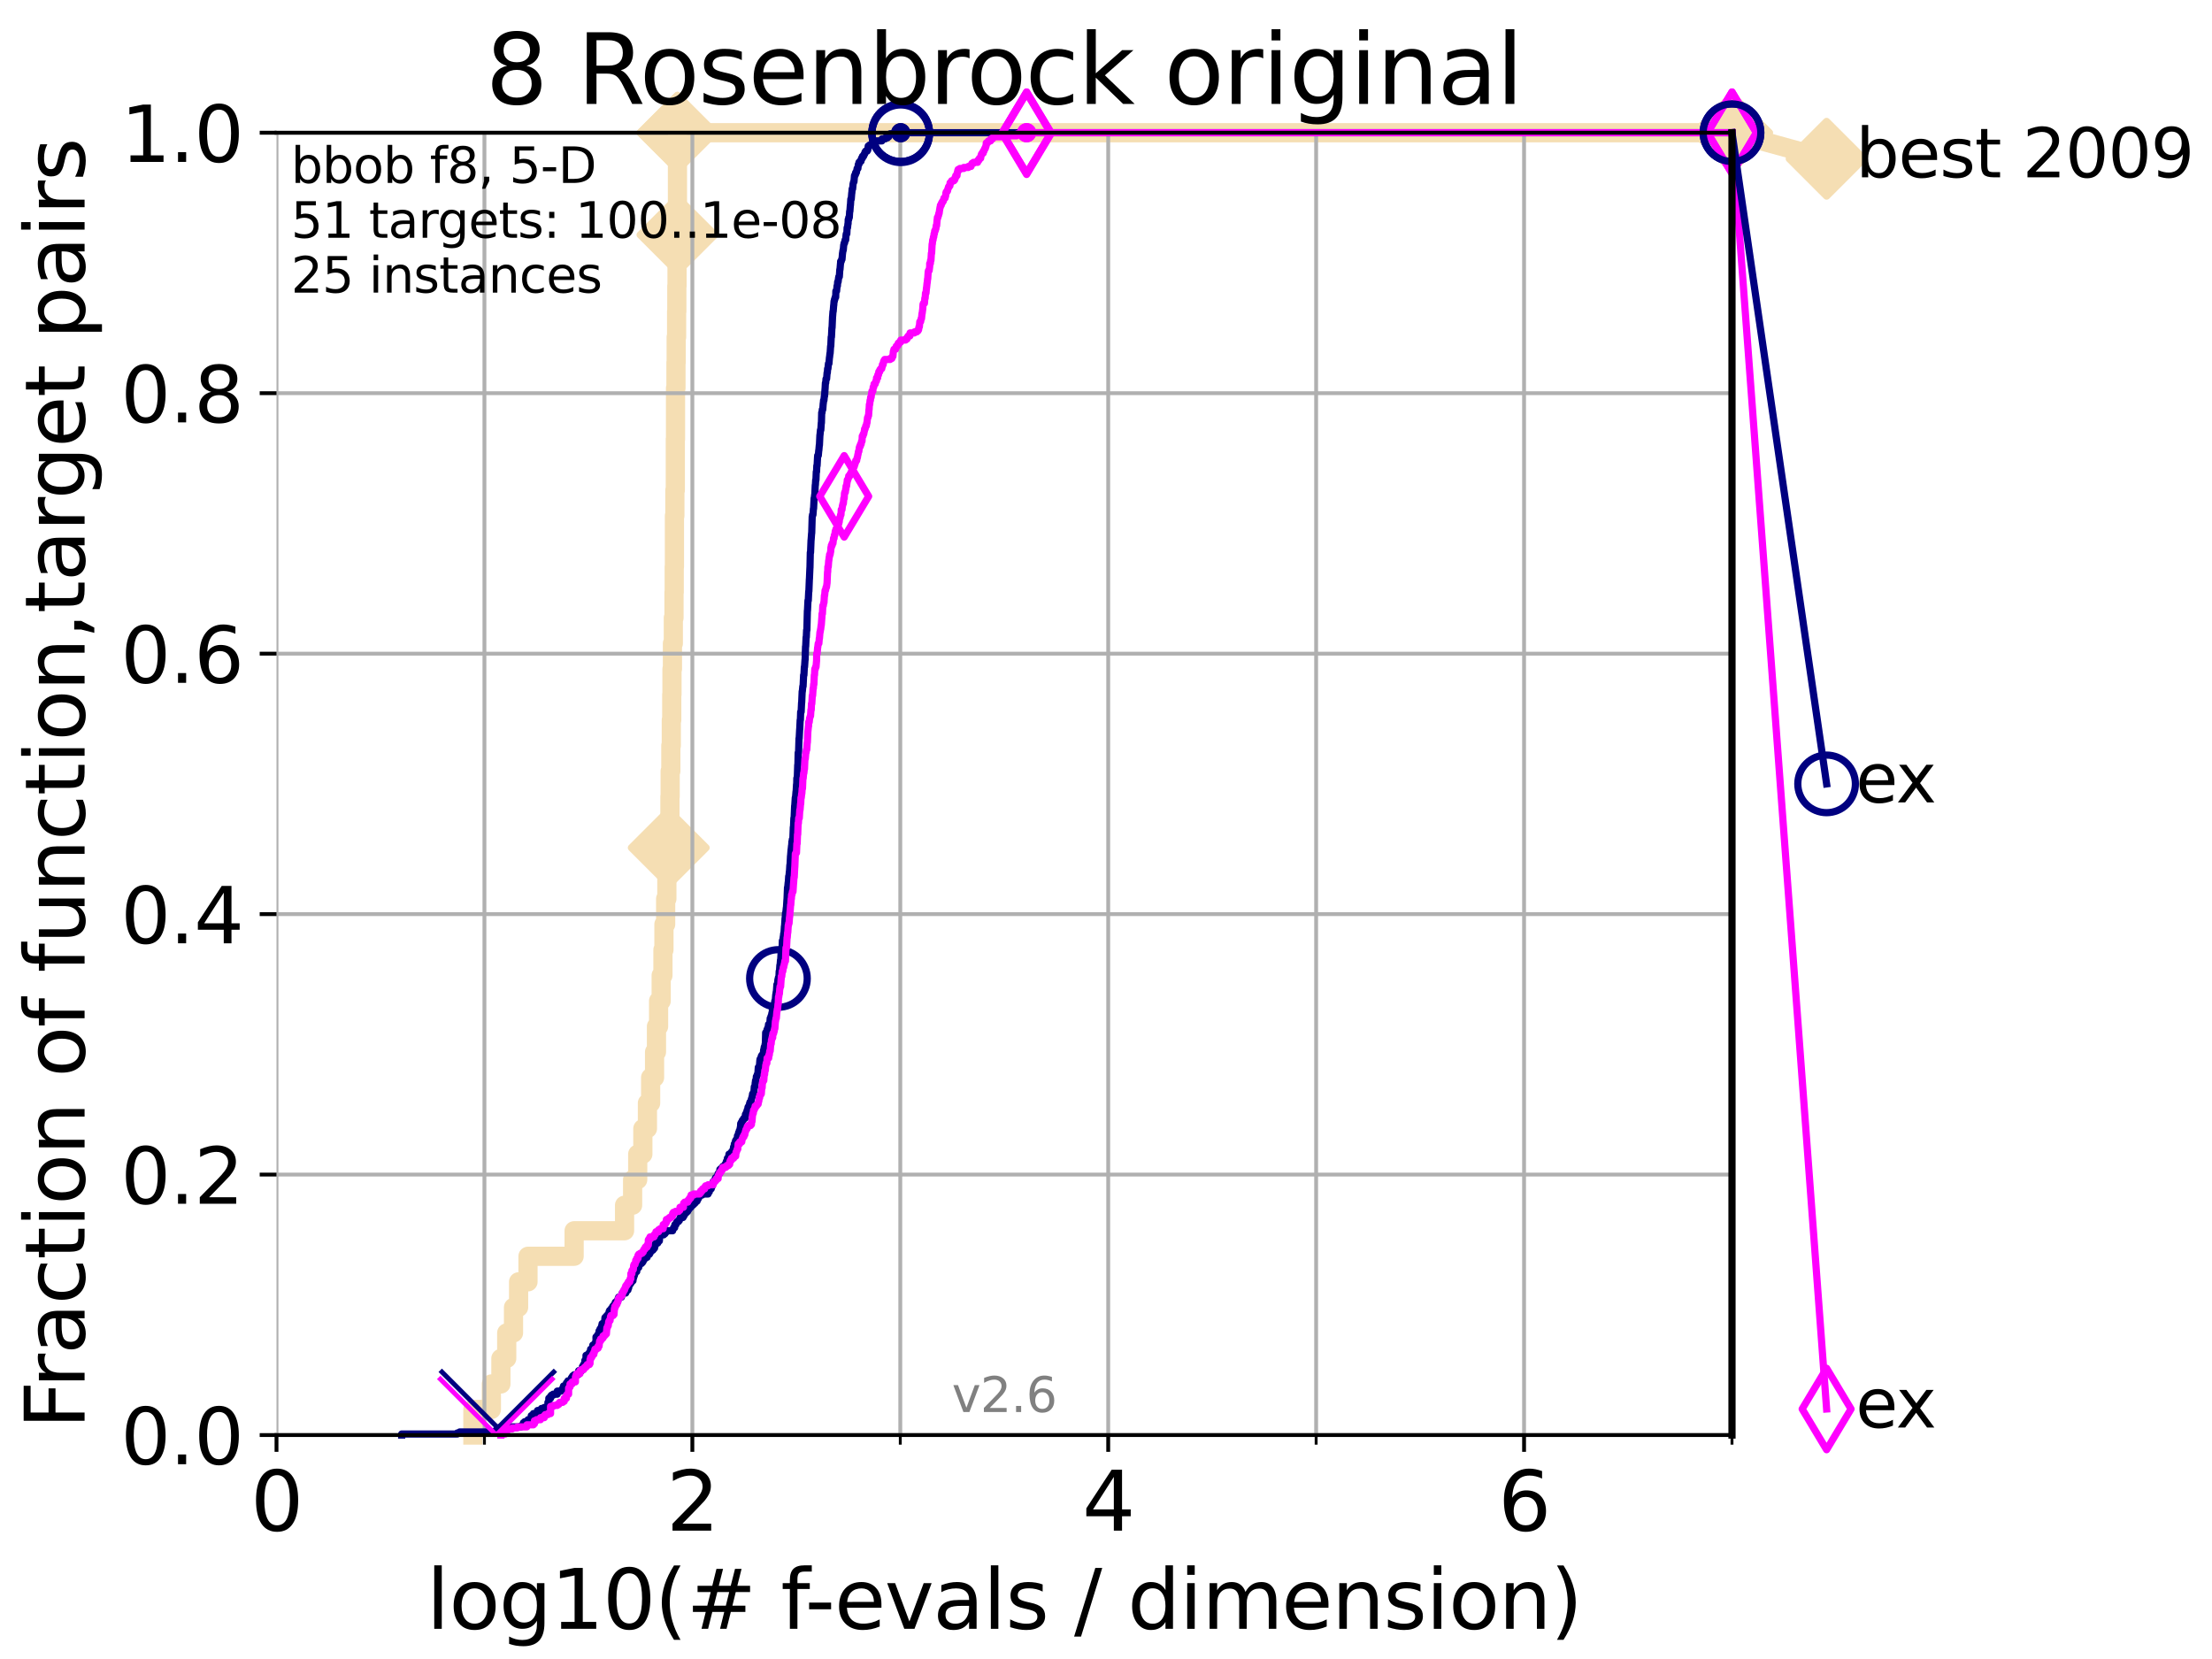 <?xml version="1.0" encoding="utf-8" standalone="no"?>
<!DOCTYPE svg PUBLIC "-//W3C//DTD SVG 1.1//EN"
  "http://www.w3.org/Graphics/SVG/1.1/DTD/svg11.dtd">
<svg xmlns:xlink="http://www.w3.org/1999/xlink" width="460.8pt" height="345.6pt" viewBox="0 0 460.8 345.6" xmlns="http://www.w3.org/2000/svg" version="1.1">
 <defs>
  <style type="text/css">*{stroke-linejoin: round; stroke-linecap: butt}</style>
 </defs>
 <g id="figure_1">
  <g id="patch_1">
   <path d="M 0 345.6 
L 460.8 345.6 
L 460.8 0 
L 0 0 
z
" style="fill: #ffffff"/>
  </g>
  <g id="axes_1">
   <g id="patch_2">
    <path d="M 57.6 298.944 
L 360.806 298.944 
L 360.806 27.648 
L 57.6 27.648 
z
" style="fill: #ffffff"/>
   </g>
   <g id="line2d_1">
    <path d="M 98.51 298.944 
L 98.51 293.624 
L 102.363 293.624 
L 102.363 288.305 
L 104.345 288.305 
L 104.345 282.985 
L 105.559 282.985 
L 105.559 277.666 
L 106.974 277.666 
L 106.974 272.346 
L 108.034 272.346 
L 108.034 267.027 
L 109.99 267.027 
L 109.99 261.707 
L 119.6 261.707 
L 119.6 256.388 
L 130.107 256.388 
L 130.107 251.068 
L 131.784 251.068 
L 131.784 245.749 
L 132.847 245.749 
L 132.847 240.429 
L 133.918 240.429 
L 133.918 235.11 
L 134.87 235.11 
L 134.87 229.79 
L 135.539 229.79 
L 135.539 224.471 
L 136.357 224.471 
L 136.357 219.151 
L 136.753 219.151 
L 136.753 213.832 
L 137.196 213.832 
L 137.196 208.512 
L 137.735 208.512 
L 137.735 203.192 
L 138.103 203.192 
L 138.103 197.873 
L 138.31 197.873 
L 138.31 192.553 
L 138.668 192.553 
L 138.668 187.234 
L 138.919 187.234 
L 138.919 181.914 
L 139.117 181.914 
L 139.117 176.595 
L 139.314 176.595 
L 139.314 171.275 
L 139.556 171.275 
L 139.556 165.956 
L 139.605 165.956 
L 139.605 160.636 
L 139.748 160.636 
L 139.748 155.317 
L 139.844 155.317 
L 139.844 149.997 
L 139.938 149.997 
L 139.938 144.678 
L 139.986 144.678 
L 139.986 139.358 
L 140.08 139.358 
L 140.08 134.039 
L 140.266 134.039 
L 140.266 128.719 
L 140.405 128.719 
L 140.405 123.4 
L 140.451 123.4 
L 140.451 118.08 
L 140.497 118.08 
L 140.497 107.441 
L 140.589 107.441 
L 140.589 102.121 
L 140.68 102.121 
L 140.68 91.482 
L 140.725 91.482 
L 140.725 80.843 
L 140.816 80.843 
L 140.816 75.524 
L 140.861 75.524 
L 140.861 70.204 
L 140.951 70.204 
L 140.951 64.885 
L 140.995 64.885 
L 140.995 59.565 
L 141.04 59.565 
L 141.04 54.246 
L 141.084 54.246 
L 141.084 48.926 
L 141.129 48.926 
L 141.129 27.648 
L 360.806 27.648 
" style="fill: none; stroke: #f5deb3; stroke-width: 4; stroke-linecap: square"/>
   </g>
   <g id="line2d_2">
    <defs>
     <path id="mc9af37413b" d="M -0 7.778 
L 7.778 0 
L 0 -7.778 
L -7.778 -0 
z
" style="stroke: #f5deb3; stroke-width: 1.5; stroke-linejoin: miter"/>
    </defs>
    <g>
     <use xlink:href="#mc9af37413b" x="139.314" y="176.595" style="fill: #f5deb3; stroke: #f5deb3; stroke-width: 1.5; stroke-linejoin: miter"/>
     <use xlink:href="#mc9af37413b" x="141.129" y="48.926" style="fill: #f5deb3; stroke: #f5deb3; stroke-width: 1.5; stroke-linejoin: miter"/>
     <use xlink:href="#mc9af37413b" x="141.129" y="27.648" style="fill: #f5deb3; stroke: #f5deb3; stroke-width: 1.5; stroke-linejoin: miter"/>
     <use xlink:href="#mc9af37413b" x="141.129" y="27.648" style="fill: #f5deb3; stroke: #f5deb3; stroke-width: 1.5; stroke-linejoin: miter"/>
     <use xlink:href="#mc9af37413b" x="360.806" y="27.648" style="fill: #f5deb3; stroke: #f5deb3; stroke-width: 1.5; stroke-linejoin: miter"/>
    </g>
   </g>
   <g id="line2d_3">
    <path style="fill: none; stroke: #f5deb3; stroke-width: 4; stroke-linecap: square"/>
    <g/>
   </g>
   <g id="line2d_4">
    <path d="M 360.806 27.648 
L 380.515 33.074 
" style="fill: none; stroke: #f5deb3; stroke-width: 4; stroke-linecap: square"/>
    <g>
     <use xlink:href="#mc9af37413b" x="360.806" y="27.648" style="fill: #f5deb3; stroke: #f5deb3; stroke-width: 1.5; stroke-linejoin: miter"/>
     <use xlink:href="#mc9af37413b" x="380.515" y="33.074" style="fill: #f5deb3; stroke: #f5deb3; stroke-width: 1.5; stroke-linejoin: miter"/>
    </g>
   </g>
   <g id="matplotlib.axis_1">
    <g id="xtick_1">
     <g id="line2d_5">
      <path d="M 57.6 298.944 
L 57.6 27.648 
" clip-path="url(#p9eac5dc3fb)" style="fill: none; stroke: #b0b0b0; stroke-width: 0.8; stroke-linecap: square"/>
     </g>
     <g id="line2d_6">
      <defs>
       <path id="m853a084670" d="M 0 0 
L 0 3.5 
" style="stroke: #000000; stroke-width: 0.8"/>
      </defs>
      <g>
       <use xlink:href="#m853a084670" x="57.6" y="298.944" style="stroke: #000000; stroke-width: 0.8"/>
      </g>
     </g>
     <g id="text_1">
      <!-- 0 -->
      <g transform="translate(52.192 318.861)scale(0.17 -0.17)">
       <defs>
        <path id="DejaVuSans-30" d="M 2034 4250 
Q 1547 4250 1301 3770 
Q 1056 3291 1056 2328 
Q 1056 1369 1301 889 
Q 1547 409 2034 409 
Q 2525 409 2770 889 
Q 3016 1369 3016 2328 
Q 3016 3291 2770 3770 
Q 2525 4250 2034 4250 
z
M 2034 4750 
Q 2819 4750 3233 4129 
Q 3647 3509 3647 2328 
Q 3647 1150 3233 529 
Q 2819 -91 2034 -91 
Q 1250 -91 836 529 
Q 422 1150 422 2328 
Q 422 3509 836 4129 
Q 1250 4750 2034 4750 
z
" transform="scale(0.016)"/>
       </defs>
       <use xlink:href="#DejaVuSans-30"/>
      </g>
     </g>
    </g>
    <g id="xtick_2">
     <g id="line2d_7">
      <path d="M 144.23 298.944 
L 144.23 27.648 
" clip-path="url(#p9eac5dc3fb)" style="fill: none; stroke: #b0b0b0; stroke-width: 0.8; stroke-linecap: square"/>
     </g>
     <g id="line2d_8">
      <g>
       <use xlink:href="#m853a084670" x="144.23" y="298.944" style="stroke: #000000; stroke-width: 0.8"/>
      </g>
     </g>
     <g id="text_2">
      <!-- 2 -->
      <g transform="translate(138.822 318.861)scale(0.17 -0.17)">
       <defs>
        <path id="DejaVuSans-32" d="M 1228 531 
L 3431 531 
L 3431 0 
L 469 0 
L 469 531 
Q 828 903 1448 1529 
Q 2069 2156 2228 2338 
Q 2531 2678 2651 2914 
Q 2772 3150 2772 3378 
Q 2772 3750 2511 3984 
Q 2250 4219 1831 4219 
Q 1534 4219 1204 4116 
Q 875 4013 500 3803 
L 500 4441 
Q 881 4594 1212 4672 
Q 1544 4750 1819 4750 
Q 2544 4750 2975 4387 
Q 3406 4025 3406 3419 
Q 3406 3131 3298 2873 
Q 3191 2616 2906 2266 
Q 2828 2175 2409 1742 
Q 1991 1309 1228 531 
z
" transform="scale(0.016)"/>
       </defs>
       <use xlink:href="#DejaVuSans-32"/>
      </g>
     </g>
    </g>
    <g id="xtick_3">
     <g id="line2d_9">
      <path d="M 230.861 298.944 
L 230.861 27.648 
" clip-path="url(#p9eac5dc3fb)" style="fill: none; stroke: #b0b0b0; stroke-width: 0.8; stroke-linecap: square"/>
     </g>
     <g id="line2d_10">
      <g>
       <use xlink:href="#m853a084670" x="230.861" y="298.944" style="stroke: #000000; stroke-width: 0.8"/>
      </g>
     </g>
     <g id="text_3">
      <!-- 4 -->
      <g transform="translate(225.453 318.861)scale(0.17 -0.17)">
       <defs>
        <path id="DejaVuSans-34" d="M 2419 4116 
L 825 1625 
L 2419 1625 
L 2419 4116 
z
M 2253 4666 
L 3047 4666 
L 3047 1625 
L 3713 1625 
L 3713 1100 
L 3047 1100 
L 3047 0 
L 2419 0 
L 2419 1100 
L 313 1100 
L 313 1709 
L 2253 4666 
z
" transform="scale(0.016)"/>
       </defs>
       <use xlink:href="#DejaVuSans-34"/>
      </g>
     </g>
    </g>
    <g id="xtick_4">
     <g id="line2d_11">
      <path d="M 317.491 298.944 
L 317.491 27.648 
" clip-path="url(#p9eac5dc3fb)" style="fill: none; stroke: #b0b0b0; stroke-width: 0.8; stroke-linecap: square"/>
     </g>
     <g id="line2d_12">
      <g>
       <use xlink:href="#m853a084670" x="317.491" y="298.944" style="stroke: #000000; stroke-width: 0.8"/>
      </g>
     </g>
     <g id="text_4">
      <!-- 6 -->
      <g transform="translate(312.083 318.861)scale(0.17 -0.17)">
       <defs>
        <path id="DejaVuSans-36" d="M 2113 2584 
Q 1688 2584 1439 2293 
Q 1191 2003 1191 1497 
Q 1191 994 1439 701 
Q 1688 409 2113 409 
Q 2538 409 2786 701 
Q 3034 994 3034 1497 
Q 3034 2003 2786 2293 
Q 2538 2584 2113 2584 
z
M 3366 4563 
L 3366 3988 
Q 3128 4100 2886 4159 
Q 2644 4219 2406 4219 
Q 1781 4219 1451 3797 
Q 1122 3375 1075 2522 
Q 1259 2794 1537 2939 
Q 1816 3084 2150 3084 
Q 2853 3084 3261 2657 
Q 3669 2231 3669 1497 
Q 3669 778 3244 343 
Q 2819 -91 2113 -91 
Q 1303 -91 875 529 
Q 447 1150 447 2328 
Q 447 3434 972 4092 
Q 1497 4750 2381 4750 
Q 2619 4750 2861 4703 
Q 3103 4656 3366 4563 
z
" transform="scale(0.016)"/>
       </defs>
       <use xlink:href="#DejaVuSans-36"/>
      </g>
     </g>
    </g>
    <g id="xtick_5">
     <g id="line2d_13">
      <path d="M 100.915 298.944 
L 100.915 27.648 
" clip-path="url(#p9eac5dc3fb)" style="fill: none; stroke: #b0b0b0; stroke-width: 0.8; stroke-linecap: square"/>
     </g>
     <g id="line2d_14">
      <defs>
       <path id="m29cc2c6dc1" d="M 0 0 
L 0 2 
" style="stroke: #000000; stroke-width: 0.6"/>
      </defs>
      <g>
       <use xlink:href="#m29cc2c6dc1" x="100.915" y="298.944" style="stroke: #000000; stroke-width: 0.6"/>
      </g>
     </g>
    </g>
    <g id="xtick_6">
     <g id="line2d_15">
      <path d="M 187.546 298.944 
L 187.546 27.648 
" clip-path="url(#p9eac5dc3fb)" style="fill: none; stroke: #b0b0b0; stroke-width: 0.8; stroke-linecap: square"/>
     </g>
     <g id="line2d_16">
      <g>
       <use xlink:href="#m29cc2c6dc1" x="187.546" y="298.944" style="stroke: #000000; stroke-width: 0.6"/>
      </g>
     </g>
    </g>
    <g id="xtick_7">
     <g id="line2d_17">
      <path d="M 274.176 298.944 
L 274.176 27.648 
" clip-path="url(#p9eac5dc3fb)" style="fill: none; stroke: #b0b0b0; stroke-width: 0.8; stroke-linecap: square"/>
     </g>
     <g id="line2d_18">
      <g>
       <use xlink:href="#m29cc2c6dc1" x="274.176" y="298.944" style="stroke: #000000; stroke-width: 0.6"/>
      </g>
     </g>
    </g>
    <g id="xtick_8">
     <g id="line2d_19">
      <path d="M 360.806 298.944 
L 360.806 27.648 
" clip-path="url(#p9eac5dc3fb)" style="fill: none; stroke: #b0b0b0; stroke-width: 0.8; stroke-linecap: square"/>
     </g>
     <g id="line2d_20">
      <g>
       <use xlink:href="#m29cc2c6dc1" x="360.806" y="298.944" style="stroke: #000000; stroke-width: 0.6"/>
      </g>
     </g>
    </g>
    <g id="text_5">
     <!-- log10(# f-evals / dimension) -->
     <g transform="translate(88.823 339.314)scale(0.17 -0.17)">
      <defs>
       <path id="DejaVuSans-6c" d="M 603 4863 
L 1178 4863 
L 1178 0 
L 603 0 
L 603 4863 
z
" transform="scale(0.016)"/>
       <path id="DejaVuSans-6f" d="M 1959 3097 
Q 1497 3097 1228 2736 
Q 959 2375 959 1747 
Q 959 1119 1226 758 
Q 1494 397 1959 397 
Q 2419 397 2687 759 
Q 2956 1122 2956 1747 
Q 2956 2369 2687 2733 
Q 2419 3097 1959 3097 
z
M 1959 3584 
Q 2709 3584 3137 3096 
Q 3566 2609 3566 1747 
Q 3566 888 3137 398 
Q 2709 -91 1959 -91 
Q 1206 -91 779 398 
Q 353 888 353 1747 
Q 353 2609 779 3096 
Q 1206 3584 1959 3584 
z
" transform="scale(0.016)"/>
       <path id="DejaVuSans-67" d="M 2906 1791 
Q 2906 2416 2648 2759 
Q 2391 3103 1925 3103 
Q 1463 3103 1205 2759 
Q 947 2416 947 1791 
Q 947 1169 1205 825 
Q 1463 481 1925 481 
Q 2391 481 2648 825 
Q 2906 1169 2906 1791 
z
M 3481 434 
Q 3481 -459 3084 -895 
Q 2688 -1331 1869 -1331 
Q 1566 -1331 1297 -1286 
Q 1028 -1241 775 -1147 
L 775 -588 
Q 1028 -725 1275 -790 
Q 1522 -856 1778 -856 
Q 2344 -856 2625 -561 
Q 2906 -266 2906 331 
L 2906 616 
Q 2728 306 2450 153 
Q 2172 0 1784 0 
Q 1141 0 747 490 
Q 353 981 353 1791 
Q 353 2603 747 3093 
Q 1141 3584 1784 3584 
Q 2172 3584 2450 3431 
Q 2728 3278 2906 2969 
L 2906 3500 
L 3481 3500 
L 3481 434 
z
" transform="scale(0.016)"/>
       <path id="DejaVuSans-31" d="M 794 531 
L 1825 531 
L 1825 4091 
L 703 3866 
L 703 4441 
L 1819 4666 
L 2450 4666 
L 2450 531 
L 3481 531 
L 3481 0 
L 794 0 
L 794 531 
z
" transform="scale(0.016)"/>
       <path id="DejaVuSans-28" d="M 1984 4856 
Q 1566 4138 1362 3434 
Q 1159 2731 1159 2009 
Q 1159 1288 1364 580 
Q 1569 -128 1984 -844 
L 1484 -844 
Q 1016 -109 783 600 
Q 550 1309 550 2009 
Q 550 2706 781 3412 
Q 1013 4119 1484 4856 
L 1984 4856 
z
" transform="scale(0.016)"/>
       <path id="DejaVuSans-23" d="M 3272 2816 
L 2363 2816 
L 2100 1772 
L 3016 1772 
L 3272 2816 
z
M 2803 4594 
L 2478 3297 
L 3391 3297 
L 3719 4594 
L 4219 4594 
L 3897 3297 
L 4872 3297 
L 4872 2816 
L 3775 2816 
L 3519 1772 
L 4513 1772 
L 4513 1294 
L 3397 1294 
L 3072 0 
L 2572 0 
L 2894 1294 
L 1978 1294 
L 1656 0 
L 1153 0 
L 1478 1294 
L 494 1294 
L 494 1772 
L 1594 1772 
L 1856 2816 
L 850 2816 
L 850 3297 
L 1978 3297 
L 2297 4594 
L 2803 4594 
z
" transform="scale(0.016)"/>
       <path id="DejaVuSans-20" transform="scale(0.016)"/>
       <path id="DejaVuSans-66" d="M 2375 4863 
L 2375 4384 
L 1825 4384 
Q 1516 4384 1395 4259 
Q 1275 4134 1275 3809 
L 1275 3500 
L 2222 3500 
L 2222 3053 
L 1275 3053 
L 1275 0 
L 697 0 
L 697 3053 
L 147 3053 
L 147 3500 
L 697 3500 
L 697 3744 
Q 697 4328 969 4595 
Q 1241 4863 1831 4863 
L 2375 4863 
z
" transform="scale(0.016)"/>
       <path id="DejaVuSans-2d" d="M 313 2009 
L 1997 2009 
L 1997 1497 
L 313 1497 
L 313 2009 
z
" transform="scale(0.016)"/>
       <path id="DejaVuSans-65" d="M 3597 1894 
L 3597 1613 
L 953 1613 
Q 991 1019 1311 708 
Q 1631 397 2203 397 
Q 2534 397 2845 478 
Q 3156 559 3463 722 
L 3463 178 
Q 3153 47 2828 -22 
Q 2503 -91 2169 -91 
Q 1331 -91 842 396 
Q 353 884 353 1716 
Q 353 2575 817 3079 
Q 1281 3584 2069 3584 
Q 2775 3584 3186 3129 
Q 3597 2675 3597 1894 
z
M 3022 2063 
Q 3016 2534 2758 2815 
Q 2500 3097 2075 3097 
Q 1594 3097 1305 2825 
Q 1016 2553 972 2059 
L 3022 2063 
z
" transform="scale(0.016)"/>
       <path id="DejaVuSans-76" d="M 191 3500 
L 800 3500 
L 1894 563 
L 2988 3500 
L 3597 3500 
L 2284 0 
L 1503 0 
L 191 3500 
z
" transform="scale(0.016)"/>
       <path id="DejaVuSans-61" d="M 2194 1759 
Q 1497 1759 1228 1600 
Q 959 1441 959 1056 
Q 959 750 1161 570 
Q 1363 391 1709 391 
Q 2188 391 2477 730 
Q 2766 1069 2766 1631 
L 2766 1759 
L 2194 1759 
z
M 3341 1997 
L 3341 0 
L 2766 0 
L 2766 531 
Q 2569 213 2275 61 
Q 1981 -91 1556 -91 
Q 1019 -91 701 211 
Q 384 513 384 1019 
Q 384 1609 779 1909 
Q 1175 2209 1959 2209 
L 2766 2209 
L 2766 2266 
Q 2766 2663 2505 2880 
Q 2244 3097 1772 3097 
Q 1472 3097 1187 3025 
Q 903 2953 641 2809 
L 641 3341 
Q 956 3463 1253 3523 
Q 1550 3584 1831 3584 
Q 2591 3584 2966 3190 
Q 3341 2797 3341 1997 
z
" transform="scale(0.016)"/>
       <path id="DejaVuSans-73" d="M 2834 3397 
L 2834 2853 
Q 2591 2978 2328 3040 
Q 2066 3103 1784 3103 
Q 1356 3103 1142 2972 
Q 928 2841 928 2578 
Q 928 2378 1081 2264 
Q 1234 2150 1697 2047 
L 1894 2003 
Q 2506 1872 2764 1633 
Q 3022 1394 3022 966 
Q 3022 478 2636 193 
Q 2250 -91 1575 -91 
Q 1294 -91 989 -36 
Q 684 19 347 128 
L 347 722 
Q 666 556 975 473 
Q 1284 391 1588 391 
Q 1994 391 2212 530 
Q 2431 669 2431 922 
Q 2431 1156 2273 1281 
Q 2116 1406 1581 1522 
L 1381 1569 
Q 847 1681 609 1914 
Q 372 2147 372 2553 
Q 372 3047 722 3315 
Q 1072 3584 1716 3584 
Q 2034 3584 2315 3537 
Q 2597 3491 2834 3397 
z
" transform="scale(0.016)"/>
       <path id="DejaVuSans-2f" d="M 1625 4666 
L 2156 4666 
L 531 -594 
L 0 -594 
L 1625 4666 
z
" transform="scale(0.016)"/>
       <path id="DejaVuSans-64" d="M 2906 2969 
L 2906 4863 
L 3481 4863 
L 3481 0 
L 2906 0 
L 2906 525 
Q 2725 213 2448 61 
Q 2172 -91 1784 -91 
Q 1150 -91 751 415 
Q 353 922 353 1747 
Q 353 2572 751 3078 
Q 1150 3584 1784 3584 
Q 2172 3584 2448 3432 
Q 2725 3281 2906 2969 
z
M 947 1747 
Q 947 1113 1208 752 
Q 1469 391 1925 391 
Q 2381 391 2643 752 
Q 2906 1113 2906 1747 
Q 2906 2381 2643 2742 
Q 2381 3103 1925 3103 
Q 1469 3103 1208 2742 
Q 947 2381 947 1747 
z
" transform="scale(0.016)"/>
       <path id="DejaVuSans-69" d="M 603 3500 
L 1178 3500 
L 1178 0 
L 603 0 
L 603 3500 
z
M 603 4863 
L 1178 4863 
L 1178 4134 
L 603 4134 
L 603 4863 
z
" transform="scale(0.016)"/>
       <path id="DejaVuSans-6d" d="M 3328 2828 
Q 3544 3216 3844 3400 
Q 4144 3584 4550 3584 
Q 5097 3584 5394 3201 
Q 5691 2819 5691 2113 
L 5691 0 
L 5113 0 
L 5113 2094 
Q 5113 2597 4934 2840 
Q 4756 3084 4391 3084 
Q 3944 3084 3684 2787 
Q 3425 2491 3425 1978 
L 3425 0 
L 2847 0 
L 2847 2094 
Q 2847 2600 2669 2842 
Q 2491 3084 2119 3084 
Q 1678 3084 1418 2786 
Q 1159 2488 1159 1978 
L 1159 0 
L 581 0 
L 581 3500 
L 1159 3500 
L 1159 2956 
Q 1356 3278 1631 3431 
Q 1906 3584 2284 3584 
Q 2666 3584 2933 3390 
Q 3200 3197 3328 2828 
z
" transform="scale(0.016)"/>
       <path id="DejaVuSans-6e" d="M 3513 2113 
L 3513 0 
L 2938 0 
L 2938 2094 
Q 2938 2591 2744 2837 
Q 2550 3084 2163 3084 
Q 1697 3084 1428 2787 
Q 1159 2491 1159 1978 
L 1159 0 
L 581 0 
L 581 3500 
L 1159 3500 
L 1159 2956 
Q 1366 3272 1645 3428 
Q 1925 3584 2291 3584 
Q 2894 3584 3203 3211 
Q 3513 2838 3513 2113 
z
" transform="scale(0.016)"/>
       <path id="DejaVuSans-29" d="M 513 4856 
L 1013 4856 
Q 1481 4119 1714 3412 
Q 1947 2706 1947 2009 
Q 1947 1309 1714 600 
Q 1481 -109 1013 -844 
L 513 -844 
Q 928 -128 1133 580 
Q 1338 1288 1338 2009 
Q 1338 2731 1133 3434 
Q 928 4138 513 4856 
z
" transform="scale(0.016)"/>
      </defs>
      <use xlink:href="#DejaVuSans-6c"/>
      <use xlink:href="#DejaVuSans-6f" x="27.783"/>
      <use xlink:href="#DejaVuSans-67" x="88.965"/>
      <use xlink:href="#DejaVuSans-31" x="152.441"/>
      <use xlink:href="#DejaVuSans-30" x="216.064"/>
      <use xlink:href="#DejaVuSans-28" x="279.688"/>
      <use xlink:href="#DejaVuSans-23" x="318.701"/>
      <use xlink:href="#DejaVuSans-20" x="402.49"/>
      <use xlink:href="#DejaVuSans-66" x="434.277"/>
      <use xlink:href="#DejaVuSans-2d" x="463.982"/>
      <use xlink:href="#DejaVuSans-65" x="500.066"/>
      <use xlink:href="#DejaVuSans-76" x="561.59"/>
      <use xlink:href="#DejaVuSans-61" x="620.77"/>
      <use xlink:href="#DejaVuSans-6c" x="682.049"/>
      <use xlink:href="#DejaVuSans-73" x="709.832"/>
      <use xlink:href="#DejaVuSans-20" x="761.932"/>
      <use xlink:href="#DejaVuSans-2f" x="793.719"/>
      <use xlink:href="#DejaVuSans-20" x="827.41"/>
      <use xlink:href="#DejaVuSans-64" x="859.197"/>
      <use xlink:href="#DejaVuSans-69" x="922.674"/>
      <use xlink:href="#DejaVuSans-6d" x="950.457"/>
      <use xlink:href="#DejaVuSans-65" x="1047.869"/>
      <use xlink:href="#DejaVuSans-6e" x="1109.393"/>
      <use xlink:href="#DejaVuSans-73" x="1172.771"/>
      <use xlink:href="#DejaVuSans-69" x="1224.871"/>
      <use xlink:href="#DejaVuSans-6f" x="1252.654"/>
      <use xlink:href="#DejaVuSans-6e" x="1313.836"/>
      <use xlink:href="#DejaVuSans-29" x="1377.215"/>
     </g>
    </g>
   </g>
   <g id="matplotlib.axis_2">
    <g id="ytick_1">
     <g id="line2d_21">
      <path d="M 57.6 298.944 
L 360.806 298.944 
" clip-path="url(#p9eac5dc3fb)" style="fill: none; stroke: #b0b0b0; stroke-width: 0.8; stroke-linecap: square"/>
     </g>
     <g id="line2d_22">
      <defs>
       <path id="m37439f602e" d="M 0 0 
L -3.5 0 
" style="stroke: #000000; stroke-width: 0.8"/>
      </defs>
      <g>
       <use xlink:href="#m37439f602e" x="57.6" y="298.944" style="stroke: #000000; stroke-width: 0.8"/>
      </g>
     </g>
     <g id="text_6">
      <!-- 0.0 -->
      <g transform="translate(25.155 305.023)scale(0.16 -0.16)">
       <defs>
        <path id="DejaVuSans-2e" d="M 684 794 
L 1344 794 
L 1344 0 
L 684 0 
L 684 794 
z
" transform="scale(0.016)"/>
       </defs>
       <use xlink:href="#DejaVuSans-30"/>
       <use xlink:href="#DejaVuSans-2e" x="63.623"/>
       <use xlink:href="#DejaVuSans-30" x="95.41"/>
      </g>
     </g>
    </g>
    <g id="ytick_2">
     <g id="line2d_23">
      <path d="M 57.6 244.685 
L 360.806 244.685 
" clip-path="url(#p9eac5dc3fb)" style="fill: none; stroke: #b0b0b0; stroke-width: 0.8; stroke-linecap: square"/>
     </g>
     <g id="line2d_24">
      <g>
       <use xlink:href="#m37439f602e" x="57.6" y="244.685" style="stroke: #000000; stroke-width: 0.8"/>
      </g>
     </g>
     <g id="text_7">
      <!-- 0.2 -->
      <g transform="translate(25.155 250.764)scale(0.16 -0.16)">
       <use xlink:href="#DejaVuSans-30"/>
       <use xlink:href="#DejaVuSans-2e" x="63.623"/>
       <use xlink:href="#DejaVuSans-32" x="95.41"/>
      </g>
     </g>
    </g>
    <g id="ytick_3">
     <g id="line2d_25">
      <path d="M 57.6 190.426 
L 360.806 190.426 
" clip-path="url(#p9eac5dc3fb)" style="fill: none; stroke: #b0b0b0; stroke-width: 0.8; stroke-linecap: square"/>
     </g>
     <g id="line2d_26">
      <g>
       <use xlink:href="#m37439f602e" x="57.6" y="190.426" style="stroke: #000000; stroke-width: 0.8"/>
      </g>
     </g>
     <g id="text_8">
      <!-- 0.4 -->
      <g transform="translate(25.155 196.504)scale(0.16 -0.16)">
       <use xlink:href="#DejaVuSans-30"/>
       <use xlink:href="#DejaVuSans-2e" x="63.623"/>
       <use xlink:href="#DejaVuSans-34" x="95.41"/>
      </g>
     </g>
    </g>
    <g id="ytick_4">
     <g id="line2d_27">
      <path d="M 57.6 136.166 
L 360.806 136.166 
" clip-path="url(#p9eac5dc3fb)" style="fill: none; stroke: #b0b0b0; stroke-width: 0.8; stroke-linecap: square"/>
     </g>
     <g id="line2d_28">
      <g>
       <use xlink:href="#m37439f602e" x="57.6" y="136.166" style="stroke: #000000; stroke-width: 0.8"/>
      </g>
     </g>
     <g id="text_9">
      <!-- 0.6 -->
      <g transform="translate(25.155 142.245)scale(0.16 -0.16)">
       <use xlink:href="#DejaVuSans-30"/>
       <use xlink:href="#DejaVuSans-2e" x="63.623"/>
       <use xlink:href="#DejaVuSans-36" x="95.41"/>
      </g>
     </g>
    </g>
    <g id="ytick_5">
     <g id="line2d_29">
      <path d="M 57.6 81.907 
L 360.806 81.907 
" clip-path="url(#p9eac5dc3fb)" style="fill: none; stroke: #b0b0b0; stroke-width: 0.8; stroke-linecap: square"/>
     </g>
     <g id="line2d_30">
      <g>
       <use xlink:href="#m37439f602e" x="57.6" y="81.907" style="stroke: #000000; stroke-width: 0.8"/>
      </g>
     </g>
     <g id="text_10">
      <!-- 0.8 -->
      <g transform="translate(25.155 87.986)scale(0.16 -0.16)">
       <defs>
        <path id="DejaVuSans-38" d="M 2034 2216 
Q 1584 2216 1326 1975 
Q 1069 1734 1069 1313 
Q 1069 891 1326 650 
Q 1584 409 2034 409 
Q 2484 409 2743 651 
Q 3003 894 3003 1313 
Q 3003 1734 2745 1975 
Q 2488 2216 2034 2216 
z
M 1403 2484 
Q 997 2584 770 2862 
Q 544 3141 544 3541 
Q 544 4100 942 4425 
Q 1341 4750 2034 4750 
Q 2731 4750 3128 4425 
Q 3525 4100 3525 3541 
Q 3525 3141 3298 2862 
Q 3072 2584 2669 2484 
Q 3125 2378 3379 2068 
Q 3634 1759 3634 1313 
Q 3634 634 3220 271 
Q 2806 -91 2034 -91 
Q 1263 -91 848 271 
Q 434 634 434 1313 
Q 434 1759 690 2068 
Q 947 2378 1403 2484 
z
M 1172 3481 
Q 1172 3119 1398 2916 
Q 1625 2713 2034 2713 
Q 2441 2713 2670 2916 
Q 2900 3119 2900 3481 
Q 2900 3844 2670 4047 
Q 2441 4250 2034 4250 
Q 1625 4250 1398 4047 
Q 1172 3844 1172 3481 
z
" transform="scale(0.016)"/>
       </defs>
       <use xlink:href="#DejaVuSans-30"/>
       <use xlink:href="#DejaVuSans-2e" x="63.623"/>
       <use xlink:href="#DejaVuSans-38" x="95.41"/>
      </g>
     </g>
    </g>
    <g id="ytick_6">
     <g id="line2d_31">
      <path d="M 57.6 27.648 
L 360.806 27.648 
" clip-path="url(#p9eac5dc3fb)" style="fill: none; stroke: #b0b0b0; stroke-width: 0.8; stroke-linecap: square"/>
     </g>
     <g id="line2d_32">
      <g>
       <use xlink:href="#m37439f602e" x="57.6" y="27.648" style="stroke: #000000; stroke-width: 0.8"/>
      </g>
     </g>
     <g id="text_11">
      <!-- 1.0 -->
      <g transform="translate(25.155 33.727)scale(0.16 -0.16)">
       <use xlink:href="#DejaVuSans-31"/>
       <use xlink:href="#DejaVuSans-2e" x="63.623"/>
       <use xlink:href="#DejaVuSans-30" x="95.41"/>
      </g>
     </g>
    </g>
    <g id="text_12">
     <!-- Fraction of function,target pairs -->
     <g transform="translate(17.62 297.681)rotate(-90)scale(0.17 -0.17)">
      <defs>
       <path id="DejaVuSans-46" d="M 628 4666 
L 3309 4666 
L 3309 4134 
L 1259 4134 
L 1259 2759 
L 3109 2759 
L 3109 2228 
L 1259 2228 
L 1259 0 
L 628 0 
L 628 4666 
z
" transform="scale(0.016)"/>
       <path id="DejaVuSans-72" d="M 2631 2963 
Q 2534 3019 2420 3045 
Q 2306 3072 2169 3072 
Q 1681 3072 1420 2755 
Q 1159 2438 1159 1844 
L 1159 0 
L 581 0 
L 581 3500 
L 1159 3500 
L 1159 2956 
Q 1341 3275 1631 3429 
Q 1922 3584 2338 3584 
Q 2397 3584 2469 3576 
Q 2541 3569 2628 3553 
L 2631 2963 
z
" transform="scale(0.016)"/>
       <path id="DejaVuSans-63" d="M 3122 3366 
L 3122 2828 
Q 2878 2963 2633 3030 
Q 2388 3097 2138 3097 
Q 1578 3097 1268 2742 
Q 959 2388 959 1747 
Q 959 1106 1268 751 
Q 1578 397 2138 397 
Q 2388 397 2633 464 
Q 2878 531 3122 666 
L 3122 134 
Q 2881 22 2623 -34 
Q 2366 -91 2075 -91 
Q 1284 -91 818 406 
Q 353 903 353 1747 
Q 353 2603 823 3093 
Q 1294 3584 2113 3584 
Q 2378 3584 2631 3529 
Q 2884 3475 3122 3366 
z
" transform="scale(0.016)"/>
       <path id="DejaVuSans-74" d="M 1172 4494 
L 1172 3500 
L 2356 3500 
L 2356 3053 
L 1172 3053 
L 1172 1153 
Q 1172 725 1289 603 
Q 1406 481 1766 481 
L 2356 481 
L 2356 0 
L 1766 0 
Q 1100 0 847 248 
Q 594 497 594 1153 
L 594 3053 
L 172 3053 
L 172 3500 
L 594 3500 
L 594 4494 
L 1172 4494 
z
" transform="scale(0.016)"/>
       <path id="DejaVuSans-75" d="M 544 1381 
L 544 3500 
L 1119 3500 
L 1119 1403 
Q 1119 906 1312 657 
Q 1506 409 1894 409 
Q 2359 409 2629 706 
Q 2900 1003 2900 1516 
L 2900 3500 
L 3475 3500 
L 3475 0 
L 2900 0 
L 2900 538 
Q 2691 219 2414 64 
Q 2138 -91 1772 -91 
Q 1169 -91 856 284 
Q 544 659 544 1381 
z
M 1991 3584 
L 1991 3584 
z
" transform="scale(0.016)"/>
       <path id="DejaVuSans-2c" d="M 750 794 
L 1409 794 
L 1409 256 
L 897 -744 
L 494 -744 
L 750 256 
L 750 794 
z
" transform="scale(0.016)"/>
       <path id="DejaVuSans-70" d="M 1159 525 
L 1159 -1331 
L 581 -1331 
L 581 3500 
L 1159 3500 
L 1159 2969 
Q 1341 3281 1617 3432 
Q 1894 3584 2278 3584 
Q 2916 3584 3314 3078 
Q 3713 2572 3713 1747 
Q 3713 922 3314 415 
Q 2916 -91 2278 -91 
Q 1894 -91 1617 61 
Q 1341 213 1159 525 
z
M 3116 1747 
Q 3116 2381 2855 2742 
Q 2594 3103 2138 3103 
Q 1681 3103 1420 2742 
Q 1159 2381 1159 1747 
Q 1159 1113 1420 752 
Q 1681 391 2138 391 
Q 2594 391 2855 752 
Q 3116 1113 3116 1747 
z
" transform="scale(0.016)"/>
      </defs>
      <use xlink:href="#DejaVuSans-46"/>
      <use xlink:href="#DejaVuSans-72" x="50.27"/>
      <use xlink:href="#DejaVuSans-61" x="91.383"/>
      <use xlink:href="#DejaVuSans-63" x="152.662"/>
      <use xlink:href="#DejaVuSans-74" x="207.643"/>
      <use xlink:href="#DejaVuSans-69" x="246.852"/>
      <use xlink:href="#DejaVuSans-6f" x="274.635"/>
      <use xlink:href="#DejaVuSans-6e" x="335.816"/>
      <use xlink:href="#DejaVuSans-20" x="399.195"/>
      <use xlink:href="#DejaVuSans-6f" x="430.982"/>
      <use xlink:href="#DejaVuSans-66" x="492.164"/>
      <use xlink:href="#DejaVuSans-20" x="527.369"/>
      <use xlink:href="#DejaVuSans-66" x="559.156"/>
      <use xlink:href="#DejaVuSans-75" x="594.361"/>
      <use xlink:href="#DejaVuSans-6e" x="657.74"/>
      <use xlink:href="#DejaVuSans-63" x="721.119"/>
      <use xlink:href="#DejaVuSans-74" x="776.1"/>
      <use xlink:href="#DejaVuSans-69" x="815.309"/>
      <use xlink:href="#DejaVuSans-6f" x="843.092"/>
      <use xlink:href="#DejaVuSans-6e" x="904.273"/>
      <use xlink:href="#DejaVuSans-2c" x="967.652"/>
      <use xlink:href="#DejaVuSans-74" x="999.439"/>
      <use xlink:href="#DejaVuSans-61" x="1038.648"/>
      <use xlink:href="#DejaVuSans-72" x="1099.928"/>
      <use xlink:href="#DejaVuSans-67" x="1139.291"/>
      <use xlink:href="#DejaVuSans-65" x="1202.768"/>
      <use xlink:href="#DejaVuSans-74" x="1264.291"/>
      <use xlink:href="#DejaVuSans-20" x="1303.5"/>
      <use xlink:href="#DejaVuSans-70" x="1335.287"/>
      <use xlink:href="#DejaVuSans-61" x="1398.764"/>
      <use xlink:href="#DejaVuSans-69" x="1460.043"/>
      <use xlink:href="#DejaVuSans-72" x="1487.826"/>
      <use xlink:href="#DejaVuSans-73" x="1528.939"/>
     </g>
    </g>
   </g>
   <g id="line2d_33">
    <defs>
     <path id="m52f086c5f8" d="M 0 1.5 
C 0.398 1.5 0.779 1.342 1.061 1.061 
C 1.342 0.779 1.5 0.398 1.5 0 
C 1.5 -0.398 1.342 -0.779 1.061 -1.061 
C 0.779 -1.342 0.398 -1.5 0 -1.5 
C -0.398 -1.5 -0.779 -1.342 -1.061 -1.061 
C -1.342 -0.779 -1.5 -0.398 -1.5 0 
C -1.5 0.398 -1.342 0.779 -1.061 1.061 
C -0.779 1.342 -0.398 1.5 0 1.5 
z
" style="stroke: #f5deb3"/>
    </defs>
    <g>
     <use xlink:href="#m52f086c5f8" x="141.129" y="27.648" style="fill: #f5deb3; stroke: #f5deb3"/>
     <use xlink:href="#m52f086c5f8" x="141.129" y="27.648" style="fill: #f5deb3; stroke: #f5deb3"/>
    </g>
   </g>
   <g id="line2d_34">
    <defs>
     <path id="m78162d116a" d="M 0 1.5 
C 0.398 1.5 0.779 1.342 1.061 1.061 
C 1.342 0.779 1.5 0.398 1.5 0 
C 1.5 -0.398 1.342 -0.779 1.061 -1.061 
C 0.779 -1.342 0.398 -1.5 0 -1.5 
C -0.398 -1.5 -0.779 -1.342 -1.061 -1.061 
C -1.342 -0.779 -1.5 -0.398 -1.5 0 
C -1.5 0.398 -1.342 0.779 -1.061 1.061 
C -0.779 1.342 -0.398 1.5 0 1.5 
z
" style="stroke: #000080"/>
    </defs>
    <g>
     <use xlink:href="#m78162d116a" x="187.632" y="27.648" style="fill: #000080; stroke: #000080"/>
     <use xlink:href="#m78162d116a" x="187.632" y="27.648" style="fill: #000080; stroke: #000080"/>
    </g>
   </g>
   <g id="line2d_35">
    <path d="M 83.678 298.944 
L 83.678 298.731 
L 95.251 298.731 
L 95.251 298.518 
L 95.753 298.518 
L 95.753 298.306 
L 103.38 298.306 
L 103.38 297.88 
L 103.707 297.88 
L 103.707 297.455 
L 106.138 297.455 
L 106.138 297.242 
L 108.543 297.242 
L 108.543 297.029 
L 109.038 297.029 
L 109.038 296.391 
L 109.28 296.391 
L 109.28 296.178 
L 109.99 296.178 
L 109.99 295.752 
L 110.449 295.752 
L 110.449 295.54 
L 110.675 295.54 
L 110.675 294.901 
L 111.117 294.901 
L 111.117 294.476 
L 111.762 294.476 
L 111.762 294.263 
L 111.972 294.263 
L 111.972 293.837 
L 112.79 293.837 
L 112.79 293.412 
L 113.381 293.412 
L 113.381 293.199 
L 114.142 293.199 
L 114.142 292.135 
L 114.327 292.135 
L 114.327 291.284 
L 114.692 291.284 
L 114.692 290.858 
L 114.872 290.858 
L 114.872 290.646 
L 115.227 290.646 
L 115.227 290.433 
L 116.086 290.433 
L 116.086 289.794 
L 116.908 289.794 
L 116.908 289.582 
L 117.227 289.582 
L 117.227 289.156 
L 117.384 289.156 
L 117.384 288.731 
L 118.001 288.731 
L 118.001 288.092 
L 118.302 288.092 
L 118.302 287.667 
L 119.034 287.667 
L 119.034 287.028 
L 119.177 287.028 
L 119.177 286.815 
L 119.319 286.815 
L 119.319 286.603 
L 119.6 286.603 
L 119.6 286.39 
L 120.418 286.39 
L 120.418 286.177 
L 120.551 286.177 
L 120.551 285.539 
L 121.202 285.539 
L 121.202 285.326 
L 121.329 285.326 
L 121.329 284.688 
L 121.456 284.688 
L 121.456 284.475 
L 121.582 284.475 
L 121.582 284.262 
L 121.707 284.262 
L 121.707 284.049 
L 121.831 284.049 
L 121.831 283.411 
L 121.954 283.411 
L 121.954 283.198 
L 122.077 283.198 
L 122.077 282.347 
L 122.44 282.347 
L 122.44 282.134 
L 122.796 282.134 
L 122.796 281.709 
L 123.03 281.709 
L 123.03 281.07 
L 123.375 281.07 
L 123.375 280.858 
L 123.488 280.858 
L 123.488 280.219 
L 123.825 280.219 
L 123.936 279.794 
L 124.156 279.794 
L 124.156 278.517 
L 124.374 278.517 
L 124.482 278.091 
L 124.695 278.091 
L 124.801 277.24 
L 125.012 277.24 
L 125.012 276.815 
L 125.219 276.815 
L 125.322 276.176 
L 125.425 276.176 
L 125.425 275.751 
L 125.729 275.751 
L 125.729 275.538 
L 125.929 275.538 
L 126.029 274.474 
L 126.226 274.474 
L 126.226 274.261 
L 126.421 274.261 
L 126.421 274.049 
L 126.614 274.049 
L 126.614 273.836 
L 126.804 273.836 
L 126.899 273.197 
L 126.994 273.197 
L 126.994 272.985 
L 127.274 272.985 
L 127.366 272.559 
L 127.641 272.559 
L 127.641 272.134 
L 127.822 272.134 
L 127.822 271.921 
L 128.001 271.921 
L 128.001 271.708 
L 128.178 271.708 
L 128.178 271.282 
L 128.441 271.282 
L 128.441 271.07 
L 128.701 271.07 
L 128.786 270.431 
L 128.872 270.431 
L 128.872 270.219 
L 129.458 270.219 
L 129.541 269.58 
L 129.623 269.58 
L 129.623 269.367 
L 130.345 269.367 
L 130.423 268.942 
L 130.579 268.942 
L 130.579 268.729 
L 130.811 268.729 
L 130.888 268.304 
L 130.964 268.304 
L 131.04 267.665 
L 131.191 267.665 
L 131.191 267.452 
L 131.341 267.452 
L 131.341 267.24 
L 131.49 267.24 
L 131.49 266.814 
L 131.857 266.814 
L 131.929 266.176 
L 132.001 266.176 
L 132.001 265.75 
L 132.145 265.75 
L 132.216 265.325 
L 132.287 265.325 
L 132.358 264.899 
L 132.639 264.899 
L 132.709 264.048 
L 133.052 264.048 
L 133.12 263.622 
L 133.188 263.622 
L 133.188 263.41 
L 133.323 263.41 
L 133.323 263.197 
L 133.656 263.197 
L 133.656 262.984 
L 133.853 262.984 
L 133.853 262.771 
L 133.983 262.771 
L 134.048 262.346 
L 134.241 262.346 
L 134.241 261.92 
L 134.808 261.92 
L 134.87 261.495 
L 134.993 261.495 
L 134.993 261.282 
L 135.298 261.282 
L 135.298 261.069 
L 135.419 261.069 
L 135.419 260.643 
L 135.717 260.643 
L 135.717 260.431 
L 136.011 260.431 
L 136.011 260.218 
L 136.184 260.218 
L 136.184 260.005 
L 136.357 260.005 
L 136.357 259.579 
L 136.471 259.579 
L 136.471 259.154 
L 136.697 259.154 
L 136.697 258.941 
L 137.031 258.941 
L 137.086 258.516 
L 137.359 258.516 
L 137.467 257.239 
L 138.259 257.239 
L 138.259 257.026 
L 138.515 257.026 
L 138.515 256.813 
L 138.668 256.813 
L 138.668 256.601 
L 138.869 256.601 
L 138.869 256.388 
L 140.127 256.388 
L 140.22 255.962 
L 140.313 255.962 
L 140.313 255.749 
L 140.543 255.749 
L 140.589 255.111 
L 140.816 255.111 
L 140.906 254.686 
L 141.04 254.686 
L 141.04 254.473 
L 141.349 254.473 
L 141.349 254.26 
L 141.524 254.26 
L 141.611 253.834 
L 141.654 253.834 
L 141.654 253.622 
L 142.29 253.622 
L 142.29 253.409 
L 142.415 253.409 
L 142.415 253.196 
L 142.539 253.196 
L 142.539 252.983 
L 142.662 252.983 
L 142.743 252.558 
L 143.066 252.558 
L 143.066 252.345 
L 143.265 252.345 
L 143.265 251.919 
L 143.541 251.919 
L 143.541 251.494 
L 143.927 251.494 
L 143.965 251.068 
L 144.343 251.068 
L 144.343 250.855 
L 144.566 250.855 
L 144.566 250.643 
L 144.786 250.643 
L 144.786 250.43 
L 144.968 250.43 
L 144.968 250.217 
L 145.22 250.217 
L 145.327 249.792 
L 145.433 249.792 
L 145.538 249.366 
L 145.678 249.366 
L 145.782 248.94 
L 146.295 248.94 
L 146.295 248.728 
L 147.503 248.728 
L 147.534 248.302 
L 147.754 248.302 
L 147.816 247.664 
L 148.155 247.664 
L 148.216 247.238 
L 148.307 247.238 
L 148.398 246.6 
L 148.518 246.6 
L 148.548 246.174 
L 148.756 246.174 
L 148.756 245.961 
L 148.933 245.961 
L 148.991 245.536 
L 149.079 245.536 
L 149.079 245.323 
L 149.453 245.323 
L 149.538 244.685 
L 149.595 244.685 
L 149.595 244.472 
L 149.904 244.472 
L 149.959 243.621 
L 150.207 243.621 
L 150.207 243.408 
L 150.452 243.408 
L 150.452 243.195 
L 150.587 243.195 
L 150.587 242.983 
L 150.906 242.983 
L 150.906 242.77 
L 151.038 242.77 
L 151.038 242.557 
L 151.168 242.557 
L 151.168 242.344 
L 151.298 242.344 
L 151.324 241.919 
L 151.452 241.919 
L 151.529 241.28 
L 151.757 241.28 
L 151.858 240.429 
L 152.23 240.429 
L 152.23 240.216 
L 152.353 240.216 
L 152.353 240.004 
L 152.644 240.004 
L 152.644 239.578 
L 152.764 239.578 
L 152.811 238.94 
L 152.93 238.94 
L 152.978 238.301 
L 153.095 238.301 
L 153.095 238.089 
L 153.212 238.089 
L 153.212 237.663 
L 153.329 237.663 
L 153.329 237.45 
L 153.467 237.45 
L 153.467 237.237 
L 153.605 237.237 
L 153.628 236.599 
L 153.81 236.599 
L 153.855 235.961 
L 154.012 235.961 
L 154.012 235.535 
L 154.124 235.535 
L 154.212 234.897 
L 154.257 234.897 
L 154.301 234.046 
L 154.41 234.046 
L 154.41 233.833 
L 154.585 233.833 
L 154.628 233.407 
L 154.801 233.407 
L 154.801 233.195 
L 154.929 233.195 
L 154.929 232.982 
L 155.204 232.982 
L 155.288 232.131 
L 155.454 232.131 
L 155.495 231.705 
L 155.619 231.705 
L 155.64 231.28 
L 155.742 231.28 
L 155.823 230.641 
L 155.945 230.641 
L 155.945 230.428 
L 156.086 230.428 
L 156.166 229.79 
L 156.245 229.79 
L 156.245 229.577 
L 156.443 229.577 
L 156.521 228.939 
L 156.56 228.939 
L 156.658 228.513 
L 156.697 228.513 
L 156.774 227.875 
L 156.909 227.875 
L 156.909 227.662 
L 157.042 227.662 
L 157.137 226.386 
L 157.27 226.386 
L 157.326 225.534 
L 157.382 225.534 
L 157.382 225.109 
L 157.494 225.109 
L 157.568 224.258 
L 157.661 224.258 
L 157.752 223.832 
L 157.862 223.832 
L 157.971 222.343 
L 158.187 222.343 
L 158.295 220.853 
L 158.33 220.853 
L 158.33 220.641 
L 158.454 220.641 
L 158.454 220.428 
L 158.577 220.428 
L 158.595 220.002 
L 158.717 220.002 
L 158.717 219.789 
L 158.994 219.789 
L 159.08 218.725 
L 159.114 218.725 
L 159.216 218.087 
L 159.3 218.087 
L 159.401 217.449 
L 159.435 217.449 
L 159.502 215.108 
L 159.701 215.108 
L 159.784 214.47 
L 159.866 214.47 
L 159.964 214.044 
L 160.062 214.044 
L 160.094 213.406 
L 160.351 213.406 
L 160.447 212.129 
L 160.558 212.129 
L 160.605 211.704 
L 160.684 211.704 
L 160.793 211.065 
L 160.84 211.065 
L 160.933 210.214 
L 160.979 210.214 
L 161.072 209.363 
L 161.316 209.363 
L 161.407 208.512 
L 161.497 208.512 
L 161.602 207.235 
L 161.617 207.235 
L 161.707 206.597 
L 161.736 206.597 
L 161.84 205.108 
L 161.957 205.108 
L 162.06 204.044 
L 162.089 204.044 
L 162.162 203.618 
L 162.263 203.618 
L 162.32 202.341 
L 162.378 202.341 
L 162.464 201.065 
L 162.507 201.065 
L 162.592 200.001 
L 162.634 200.001 
L 162.705 198.724 
L 162.775 198.724 
L 162.859 197.447 
L 162.929 197.447 
L 162.985 195.958 
L 163.068 195.958 
L 163.178 195.107 
L 163.192 195.107 
L 163.26 194.468 
L 163.315 194.468 
L 163.41 192.979 
L 163.437 192.979 
L 163.545 191.277 
L 163.572 191.277 
L 163.639 190.213 
L 163.693 190.213 
L 163.8 189.149 
L 163.826 189.149 
L 163.932 187.447 
L 163.945 187.447 
L 164.051 184.893 
L 164.09 184.893 
L 164.194 183.829 
L 164.22 183.829 
L 164.298 182.553 
L 164.35 182.553 
L 164.453 181.489 
L 164.466 181.489 
L 164.543 180.212 
L 164.581 180.212 
L 164.683 178.297 
L 164.695 178.297 
L 164.796 177.02 
L 164.809 177.02 
L 164.897 176.169 
L 164.922 176.169 
L 164.972 175.318 
L 165.034 175.318 
L 165.047 174.893 
L 165.159 174.893 
L 165.257 172.339 
L 165.294 172.339 
L 165.38 170.424 
L 165.429 170.424 
L 165.538 167.871 
L 165.562 167.871 
L 165.671 166.169 
L 165.719 166.169 
L 165.827 164.892 
L 165.851 164.892 
L 165.934 163.402 
L 165.969 163.402 
L 165.993 162.126 
L 166.088 162.126 
L 166.181 159.36 
L 166.217 159.36 
L 166.275 156.806 
L 166.356 156.806 
L 166.449 153.827 
L 166.484 153.827 
L 166.587 151.912 
L 166.599 151.912 
L 166.69 149.997 
L 166.735 149.997 
L 166.792 148.295 
L 166.894 148.295 
L 166.984 146.38 
L 167.006 146.38 
L 167.107 144.039 
L 167.141 144.039 
L 167.24 142.975 
L 167.296 142.975 
L 167.406 140.635 
L 167.472 140.635 
L 167.559 138.933 
L 167.602 138.933 
L 167.7 137.443 
L 167.721 137.443 
L 167.808 134.677 
L 167.84 134.677 
L 167.925 132.762 
L 167.968 132.762 
L 168.032 131.272 
L 168.085 131.272 
L 168.19 127.23 
L 168.211 127.23 
L 168.316 125.102 
L 168.379 125.102 
L 168.472 123.187 
L 168.504 123.187 
L 168.607 120.633 
L 168.617 120.633 
L 168.72 118.293 
L 168.73 118.293 
L 168.801 115.101 
L 168.852 115.101 
L 168.954 112.548 
L 168.964 112.548 
L 169.075 111.058 
L 169.095 111.058 
L 169.195 107.654 
L 169.225 107.654 
L 169.264 107.228 
L 169.354 107.228 
L 169.452 105.951 
L 169.482 105.951 
L 169.59 103.824 
L 169.629 103.824 
L 169.726 102.973 
L 169.745 102.973 
L 169.832 101.058 
L 169.861 101.058 
L 169.919 99.994 
L 169.977 99.994 
L 170.044 98.291 
L 170.101 98.291 
L 170.158 97.015 
L 170.214 97.015 
L 170.318 95.1 
L 170.337 95.1 
L 170.337 94.887 
L 170.468 94.887 
L 170.561 93.823 
L 170.58 93.823 
L 170.672 92.759 
L 170.7 92.759 
L 170.801 90.631 
L 170.819 90.631 
L 170.92 89.567 
L 170.992 89.567 
L 171.092 88.078 
L 171.119 88.078 
L 171.173 85.95 
L 171.244 85.95 
L 171.298 85.312 
L 171.396 85.312 
L 171.493 84.035 
L 171.511 84.035 
L 171.564 83.397 
L 171.643 83.397 
L 171.722 82.546 
L 171.765 82.546 
L 171.869 81.056 
L 171.878 81.056 
L 171.947 79.779 
L 172.007 79.779 
L 172.076 78.928 
L 172.196 78.928 
L 172.297 77.652 
L 172.348 77.652 
L 172.407 76.8 
L 172.474 76.8 
L 172.583 75.737 
L 172.683 75.737 
L 172.79 74.46 
L 172.807 74.46 
L 172.897 73.609 
L 172.93 73.609 
L 173.028 72.119 
L 173.068 72.119 
L 173.157 70.204 
L 173.206 70.204 
L 173.302 68.289 
L 173.334 68.289 
L 173.438 65.949 
L 173.446 65.949 
L 173.526 64.885 
L 173.565 64.885 
L 173.668 63.608 
L 173.684 63.608 
L 173.746 62.757 
L 173.801 62.757 
L 173.848 62.331 
L 173.918 62.331 
L 173.98 61.906 
L 174.088 61.906 
L 174.126 60.629 
L 174.279 60.629 
L 174.37 59.565 
L 174.446 59.565 
L 174.499 58.714 
L 174.597 58.714 
L 174.694 57.863 
L 174.731 57.863 
L 174.731 57.65 
L 174.849 57.65 
L 174.945 56.161 
L 174.982 56.161 
L 175.092 54.884 
L 175.106 54.884 
L 175.114 54.458 
L 175.244 54.458 
L 175.324 54.033 
L 175.403 54.033 
L 175.51 52.756 
L 175.517 52.756 
L 175.61 52.118 
L 175.666 52.118 
L 175.758 51.054 
L 175.779 51.054 
L 175.849 50.628 
L 175.94 50.628 
L 176.045 49.99 
L 176.169 49.99 
L 176.251 48.926 
L 176.286 48.926 
L 176.286 48.713 
L 176.408 48.713 
L 176.47 47.437 
L 176.551 47.437 
L 176.645 46.586 
L 176.672 46.586 
L 176.699 45.734 
L 176.799 45.734 
L 176.812 45.309 
L 176.925 45.309 
L 176.998 44.032 
L 177.044 44.032 
L 177.142 42.755 
L 177.162 42.755 
L 177.24 41.479 
L 177.331 41.479 
L 177.434 40.202 
L 177.453 40.202 
L 177.518 39.351 
L 177.614 39.351 
L 177.715 38.287 
L 177.728 38.287 
L 177.823 37.861 
L 177.899 37.861 
L 178.005 36.585 
L 178.105 36.585 
L 178.105 36.372 
L 178.216 36.372 
L 178.247 35.946 
L 178.401 35.946 
L 178.51 35.308 
L 178.553 35.308 
L 178.553 35.095 
L 178.716 35.095 
L 178.806 34.244 
L 178.937 34.244 
L 178.943 33.819 
L 179.127 33.819 
L 179.127 33.606 
L 179.361 33.606 
L 179.465 32.968 
L 179.643 32.968 
L 179.678 32.542 
L 179.905 32.542 
L 180.012 32.116 
L 180.118 32.116 
L 180.191 31.691 
L 180.324 31.691 
L 180.324 31.478 
L 180.652 31.478 
L 180.652 31.265 
L 180.771 31.265 
L 180.868 30.414 
L 181.15 30.414 
L 181.15 30.201 
L 181.723 30.201 
L 181.8 29.776 
L 182.437 29.776 
L 182.497 29.35 
L 183.716 29.35 
L 183.739 28.925 
L 184.413 28.925 
L 184.413 28.712 
L 184.896 28.712 
L 184.896 28.499 
L 185.137 28.499 
L 185.188 28.074 
L 185.425 28.074 
L 185.425 27.861 
L 187.632 27.861 
L 187.632 27.648 
L 360.806 27.648 
L 360.806 27.648 
" style="fill: none; stroke: #000080; stroke-width: 1.5; stroke-linecap: square"/>
   </g>
   <g id="line2d_36">
    <defs>
     <path id="mebf230cff3" d="M 0 6 
C 1.591 6 3.117 5.368 4.243 4.243 
C 5.368 3.117 6 1.591 6 0 
C 6 -1.591 5.368 -3.117 4.243 -4.243 
C 3.117 -5.368 1.591 -6 0 -6 
C -1.591 -6 -3.117 -5.368 -4.243 -4.243 
C -5.368 -3.117 -6 -1.591 -6 0 
C -6 1.591 -5.368 3.117 -4.243 4.243 
C -3.117 5.368 -1.591 6 0 6 
z
" style="stroke: #000080; stroke-width: 1.5"/>
    </defs>
    <g>
     <use xlink:href="#mebf230cff3" x="162.162" y="203.831" style="fill-opacity: 0; stroke: #000080; stroke-width: 1.5"/>
     <use xlink:href="#mebf230cff3" x="187.632" y="27.861" style="fill-opacity: 0; stroke: #000080; stroke-width: 1.5"/>
     <use xlink:href="#mebf230cff3" x="187.632" y="27.648" style="fill-opacity: 0; stroke: #000080; stroke-width: 1.5"/>
     <use xlink:href="#mebf230cff3" x="187.632" y="27.648" style="fill-opacity: 0; stroke: #000080; stroke-width: 1.5"/>
     <use xlink:href="#mebf230cff3" x="360.806" y="27.648" style="fill-opacity: 0; stroke: #000080; stroke-width: 1.5"/>
    </g>
   </g>
   <g id="line2d_37">
    <path style="fill: none; stroke: #000080; stroke-width: 1.5; stroke-linecap: square"/>
    <g/>
   </g>
   <g id="line2d_38">
    <path d="M 103.707 297.455 
" clip-path="url(#p9eac5dc3fb)" style="fill: none; stroke: #000080; stroke-width: 1.5; stroke-linecap: square"/>
    <defs>
     <path id="m3a78be69b6" d="M -12 12 
L 12 -12 
M -12 -12 
L 12 12 
" style="stroke: #000080"/>
    </defs>
    <g clip-path="url(#p9eac5dc3fb)">
     <use xlink:href="#m3a78be69b6" x="103.707" y="297.455" style="fill: #000080; stroke: #000080"/>
    </g>
   </g>
   <g id="line2d_39">
    <defs>
     <path id="m16e6cda361" d="M 0 1.5 
C 0.398 1.5 0.779 1.342 1.061 1.061 
C 1.342 0.779 1.5 0.398 1.5 0 
C 1.5 -0.398 1.342 -0.779 1.061 -1.061 
C 0.779 -1.342 0.398 -1.5 0 -1.5 
C -0.398 -1.5 -0.779 -1.342 -1.061 -1.061 
C -1.342 -0.779 -1.5 -0.398 -1.5 0 
C -1.5 0.398 -1.342 0.779 -1.061 1.061 
C -0.779 1.342 -0.398 1.5 0 1.5 
z
" style="stroke: #ff00ff"/>
    </defs>
    <g>
     <use xlink:href="#m16e6cda361" x="213.864" y="27.648" style="fill: #ff00ff; stroke: #ff00ff"/>
     <use xlink:href="#m16e6cda361" x="213.864" y="27.648" style="fill: #ff00ff; stroke: #ff00ff"/>
    </g>
   </g>
   <g id="line2d_40">
    <path d="M 104.345 298.944 
L 104.345 298.731 
L 105.263 298.731 
L 105.263 298.306 
L 105.559 298.306 
L 105.559 297.667 
L 106.699 297.667 
L 106.699 297.455 
L 107.775 297.455 
L 107.775 297.242 
L 109.757 297.242 
L 109.757 296.816 
L 111.117 296.816 
L 111.117 296.603 
L 111.335 296.603 
L 111.335 295.965 
L 111.762 295.965 
L 111.762 295.752 
L 112.589 295.752 
L 112.589 295.327 
L 113.381 295.327 
L 113.381 294.901 
L 113.574 294.901 
L 113.574 294.688 
L 114.142 294.688 
L 114.142 294.476 
L 114.692 294.476 
L 114.692 292.986 
L 115.227 292.986 
L 115.227 292.773 
L 116.086 292.773 
L 116.086 292.561 
L 116.419 292.561 
L 116.419 292.348 
L 116.584 292.348 
L 116.584 292.135 
L 117.227 292.135 
L 117.227 291.922 
L 117.54 291.922 
L 117.54 291.284 
L 118.001 291.284 
L 118.001 290.646 
L 118.152 290.646 
L 118.152 290.433 
L 118.451 290.433 
L 118.451 289.156 
L 118.598 289.156 
L 118.598 288.943 
L 118.745 288.943 
L 118.745 288.305 
L 119.177 288.305 
L 119.177 287.879 
L 119.876 287.879 
L 119.876 286.815 
L 120.013 286.815 
L 120.013 286.39 
L 120.149 286.39 
L 120.149 286.177 
L 120.814 286.177 
L 120.814 285.539 
L 121.073 285.539 
L 121.073 285.326 
L 121.582 285.326 
L 121.582 285.113 
L 121.707 285.113 
L 121.707 284.9 
L 121.954 284.9 
L 121.954 284.688 
L 122.199 284.688 
L 122.199 284.475 
L 122.32 284.475 
L 122.32 284.262 
L 122.796 284.262 
L 122.796 284.049 
L 122.913 284.049 
L 122.913 283.198 
L 123.03 283.198 
L 123.03 282.773 
L 123.26 282.773 
L 123.26 282.56 
L 123.375 282.56 
L 123.375 282.347 
L 123.488 282.347 
L 123.488 282.134 
L 123.714 282.134 
L 123.714 281.709 
L 123.825 281.709 
L 123.936 281.07 
L 124.265 281.07 
L 124.265 280.858 
L 124.589 280.858 
L 124.589 280.432 
L 124.801 280.432 
L 124.907 279.368 
L 125.116 279.368 
L 125.116 278.943 
L 125.425 278.943 
L 125.425 278.73 
L 125.628 278.73 
L 125.628 278.304 
L 125.929 278.304 
L 125.929 278.091 
L 126.127 278.091 
L 126.127 277.879 
L 126.323 277.879 
L 126.421 276.602 
L 126.517 276.602 
L 126.614 276.176 
L 126.709 276.176 
L 126.804 275.325 
L 126.899 275.325 
L 126.899 275.113 
L 127.087 275.113 
L 127.181 274.261 
L 127.274 274.261 
L 127.274 274.049 
L 127.731 274.049 
L 127.731 273.836 
L 127.911 273.836 
L 128.001 272.559 
L 128.09 272.559 
L 128.09 272.134 
L 128.266 272.134 
L 128.354 271.708 
L 128.528 271.708 
L 128.615 271.282 
L 128.701 271.282 
L 128.786 270.644 
L 128.872 270.644 
L 128.872 270.431 
L 129.041 270.431 
L 129.041 270.219 
L 129.293 270.219 
L 129.293 270.006 
L 129.458 270.006 
L 129.458 269.793 
L 129.623 269.793 
L 129.704 269.155 
L 129.866 269.155 
L 129.947 268.729 
L 130.107 268.729 
L 130.187 268.304 
L 130.266 268.304 
L 130.345 267.878 
L 130.502 267.878 
L 130.502 267.665 
L 130.657 267.665 
L 130.657 267.452 
L 130.811 267.452 
L 130.888 267.027 
L 131.191 267.027 
L 131.266 266.388 
L 131.416 266.388 
L 131.416 265.325 
L 131.637 265.325 
L 131.637 264.686 
L 131.784 264.686 
L 131.784 264.473 
L 131.929 264.473 
L 132.001 263.622 
L 132.073 263.622 
L 132.073 263.41 
L 132.287 263.41 
L 132.358 262.984 
L 132.429 262.984 
L 132.429 262.558 
L 132.639 262.558 
L 132.639 262.133 
L 132.916 262.133 
L 132.916 261.495 
L 133.052 261.495 
L 133.052 261.282 
L 133.39 261.282 
L 133.39 261.069 
L 133.788 261.069 
L 133.788 260.856 
L 133.983 260.856 
L 134.048 260.431 
L 134.177 260.431 
L 134.177 260.218 
L 134.368 260.218 
L 134.432 259.792 
L 134.808 259.792 
L 134.808 259.367 
L 135.055 259.367 
L 135.055 258.303 
L 135.177 258.303 
L 135.177 258.09 
L 135.419 258.09 
L 135.419 257.664 
L 136.242 257.664 
L 136.242 257.239 
L 136.471 257.239 
L 136.471 257.026 
L 136.584 257.026 
L 136.641 256.601 
L 137.196 256.601 
L 137.196 256.175 
L 137.521 256.175 
L 137.521 255.962 
L 138.155 255.962 
L 138.155 255.111 
L 138.566 255.111 
L 138.617 254.686 
L 138.819 254.686 
L 138.819 254.047 
L 139.216 254.047 
L 139.216 253.834 
L 139.46 253.834 
L 139.46 253.622 
L 139.796 253.622 
L 139.796 253.409 
L 140.08 253.409 
L 140.127 252.77 
L 140.266 252.77 
L 140.266 252.558 
L 140.725 252.558 
L 140.725 252.345 
L 141.393 252.345 
L 141.393 252.132 
L 141.611 252.132 
L 141.654 251.494 
L 142.373 251.494 
L 142.415 250.643 
L 142.621 250.643 
L 142.621 250.43 
L 143.265 250.43 
L 143.345 250.004 
L 143.541 250.004 
L 143.541 249.792 
L 143.657 249.792 
L 143.657 249.579 
L 143.889 249.579 
L 143.965 248.94 
L 144.529 248.94 
L 144.529 248.728 
L 145.748 248.728 
L 145.748 248.515 
L 145.955 248.515 
L 145.955 248.089 
L 146.261 248.089 
L 146.362 247.664 
L 146.794 247.664 
L 146.827 247.238 
L 146.99 247.238 
L 146.99 247.025 
L 147.503 247.025 
L 147.503 246.813 
L 148.578 246.813 
L 148.608 246.174 
L 148.933 246.174 
L 148.933 245.961 
L 149.137 245.961 
L 149.224 245.536 
L 149.595 245.536 
L 149.623 244.898 
L 149.708 244.898 
L 149.792 244.472 
L 149.931 244.472 
L 149.931 244.259 
L 150.097 244.259 
L 150.097 244.046 
L 150.262 244.046 
L 150.371 243.621 
L 150.533 243.621 
L 150.56 243.195 
L 151.168 243.195 
L 151.168 242.983 
L 151.452 242.983 
L 151.452 242.77 
L 151.808 242.77 
L 151.808 242.557 
L 152.008 242.557 
L 152.057 241.919 
L 152.156 241.919 
L 152.156 241.706 
L 152.377 241.706 
L 152.377 241.28 
L 152.835 241.28 
L 152.859 240.855 
L 153.259 240.855 
L 153.329 240.004 
L 153.421 240.004 
L 153.513 239.578 
L 153.582 239.578 
L 153.582 239.365 
L 153.696 239.365 
L 153.764 238.301 
L 154.079 238.301 
L 154.101 237.876 
L 154.52 237.876 
L 154.607 237.237 
L 154.671 237.237 
L 154.779 236.812 
L 154.971 236.812 
L 155.014 236.386 
L 155.162 236.386 
L 155.267 235.748 
L 155.308 235.748 
L 155.392 235.322 
L 155.516 235.322 
L 155.516 235.11 
L 155.66 235.11 
L 155.66 234.684 
L 155.803 234.684 
L 155.803 234.471 
L 156.364 234.471 
L 156.364 234.259 
L 156.541 234.259 
L 156.56 233.62 
L 156.658 233.62 
L 156.755 232.343 
L 156.774 232.343 
L 156.832 231.918 
L 156.928 231.918 
L 156.966 231.28 
L 157.1 231.28 
L 157.194 230.854 
L 157.307 230.854 
L 157.307 230.428 
L 157.587 230.428 
L 157.587 230.216 
L 157.752 230.216 
L 157.752 230.003 
L 157.935 230.003 
L 158.044 229.365 
L 158.08 229.365 
L 158.134 228.726 
L 158.241 228.726 
L 158.295 228.088 
L 158.472 228.088 
L 158.472 227.875 
L 158.595 227.875 
L 158.682 226.598 
L 158.77 226.598 
L 158.822 225.534 
L 158.891 225.534 
L 158.908 225.109 
L 159.114 225.109 
L 159.199 223.832 
L 159.284 223.832 
L 159.334 222.981 
L 159.435 222.981 
L 159.519 221.917 
L 159.569 221.917 
L 159.619 221.492 
L 159.751 221.492 
L 159.8 220.428 
L 160.126 220.428 
L 160.159 219.789 
L 160.255 219.789 
L 160.351 218.938 
L 160.447 218.938 
L 160.558 217.449 
L 160.652 217.449 
L 160.715 216.598 
L 160.778 216.598 
L 160.824 216.172 
L 160.964 216.172 
L 160.995 215.321 
L 161.149 215.321 
L 161.225 214.895 
L 161.271 214.895 
L 161.362 214.257 
L 161.422 214.257 
L 161.527 212.768 
L 161.557 212.768 
L 161.647 212.129 
L 161.721 212.129 
L 161.825 210.853 
L 161.84 210.853 
L 161.928 210.214 
L 161.987 210.214 
L 162.074 209.15 
L 162.118 209.15 
L 162.176 207.661 
L 162.234 207.661 
L 162.306 207.023 
L 162.364 207.023 
L 162.435 205.959 
L 162.478 205.959 
L 162.492 205.533 
L 162.62 205.533 
L 162.719 204.044 
L 162.733 204.044 
L 162.761 203.405 
L 162.859 203.405 
L 162.957 202.341 
L 163.068 202.341 
L 163.178 201.49 
L 163.26 201.49 
L 163.369 200.852 
L 163.41 200.852 
L 163.491 200.214 
L 163.626 200.214 
L 163.733 197.447 
L 163.853 197.447 
L 163.958 195.32 
L 163.998 195.32 
L 164.077 194.256 
L 164.116 194.256 
L 164.207 192.766 
L 164.259 192.766 
L 164.298 192.341 
L 164.376 192.341 
L 164.466 191.064 
L 164.491 191.064 
L 164.594 189.787 
L 164.606 189.787 
L 164.695 188.511 
L 164.733 188.511 
L 164.822 187.234 
L 164.859 187.234 
L 164.91 186.383 
L 164.985 186.383 
L 165.072 185.744 
L 165.196 185.744 
L 165.306 184.042 
L 165.319 184.042 
L 165.404 182.765 
L 165.453 182.765 
L 165.562 180.638 
L 165.574 180.638 
L 165.683 177.872 
L 165.779 177.872 
L 165.779 177.659 
L 165.922 177.659 
L 166.005 175.744 
L 166.064 175.744 
L 166.135 173.829 
L 166.181 173.829 
L 166.263 171.488 
L 166.322 171.488 
L 166.38 170.424 
L 166.507 170.424 
L 166.61 168.722 
L 166.667 168.722 
L 166.77 167.445 
L 166.804 167.445 
L 166.86 166.169 
L 166.917 166.169 
L 167.006 165.317 
L 167.04 165.317 
L 167.107 164.254 
L 167.174 164.254 
L 167.263 162.126 
L 167.318 162.126 
L 167.406 161.062 
L 167.461 161.062 
L 167.548 160.211 
L 167.591 160.211 
L 167.678 158.083 
L 167.754 158.083 
L 167.861 156.806 
L 167.904 156.806 
L 167.989 156.168 
L 168.064 156.168 
L 168.159 154.678 
L 168.19 154.678 
L 168.295 152.338 
L 168.306 152.338 
L 168.41 151.274 
L 168.441 151.274 
L 168.452 150.423 
L 168.576 150.423 
L 168.658 149.572 
L 168.699 149.572 
L 168.801 149.146 
L 168.852 149.146 
L 168.933 147.869 
L 168.994 147.869 
L 169.044 146.593 
L 169.115 146.593 
L 169.215 144.89 
L 169.284 144.89 
L 169.383 143.401 
L 169.433 143.401 
L 169.492 142.55 
L 169.551 142.55 
L 169.629 140.635 
L 169.677 140.635 
L 169.736 139.358 
L 169.852 139.358 
L 169.89 138.933 
L 169.996 138.933 
L 170.101 137.656 
L 170.11 137.656 
L 170.129 136.166 
L 170.224 136.166 
L 170.328 134.89 
L 170.346 134.89 
L 170.449 134.039 
L 170.589 134.039 
L 170.672 132.975 
L 170.709 132.975 
L 170.81 131.698 
L 170.847 131.698 
L 170.947 131.06 
L 170.965 131.06 
L 171.065 130.209 
L 171.092 130.209 
L 171.2 128.719 
L 171.209 128.719 
L 171.244 127.868 
L 171.325 127.868 
L 171.405 126.166 
L 171.511 126.166 
L 171.599 125.527 
L 171.652 125.527 
L 171.739 124.038 
L 171.791 124.038 
L 171.878 122.974 
L 171.982 122.974 
L 172.085 122.336 
L 172.17 122.336 
L 172.28 121.484 
L 172.289 121.484 
L 172.39 119.144 
L 172.424 119.144 
L 172.457 118.08 
L 172.541 118.08 
L 172.633 116.803 
L 172.658 116.803 
L 172.757 115.952 
L 172.798 115.952 
L 172.815 115.527 
L 172.93 115.527 
L 173.028 114.888 
L 173.052 114.888 
L 173.101 114.037 
L 173.182 114.037 
L 173.182 113.612 
L 173.35 113.612 
L 173.35 113.186 
L 173.526 113.186 
L 173.636 112.122 
L 173.754 112.122 
L 173.809 111.484 
L 173.91 111.484 
L 174.003 110.633 
L 174.057 110.633 
L 174.149 110.207 
L 174.295 110.207 
L 174.348 109.782 
L 174.521 109.782 
L 174.574 109.143 
L 174.716 109.143 
L 174.82 108.718 
L 174.827 108.718 
L 174.901 107.867 
L 175.004 107.867 
L 175.106 107.228 
L 175.194 107.228 
L 175.251 106.164 
L 175.403 106.164 
L 175.496 105.313 
L 175.531 105.313 
L 175.603 104.888 
L 175.688 104.888 
L 175.772 103.824 
L 175.863 103.824 
L 175.919 102.76 
L 175.975 102.76 
L 175.975 102.547 
L 176.1 102.547 
L 176.162 101.909 
L 176.217 101.909 
L 176.251 101.27 
L 176.354 101.27 
L 176.463 100.419 
L 176.483 100.419 
L 176.503 99.994 
L 176.618 99.994 
L 176.719 99.568 
L 176.766 99.568 
L 176.806 99.142 
L 177.044 99.142 
L 177.109 98.717 
L 177.324 98.717 
L 177.337 98.291 
L 177.531 98.291 
L 177.614 97.653 
L 177.728 97.653 
L 177.766 97.227 
L 177.942 97.227 
L 178.049 96.802 
L 178.086 96.802 
L 178.154 96.376 
L 178.222 96.376 
L 178.259 95.951 
L 178.456 95.951 
L 178.559 95.312 
L 178.614 95.312 
L 178.71 94.674 
L 178.74 94.674 
L 178.836 94.036 
L 178.914 94.036 
L 179.015 93.185 
L 179.091 93.185 
L 179.091 92.972 
L 179.221 92.972 
L 179.25 92.546 
L 179.39 92.546 
L 179.477 91.908 
L 179.575 91.908 
L 179.626 90.844 
L 179.78 90.844 
L 179.82 90.418 
L 179.939 90.418 
L 180.046 89.78 
L 180.074 89.78 
L 180.107 89.355 
L 180.219 89.355 
L 180.313 88.929 
L 180.351 88.929 
L 180.351 88.716 
L 180.472 88.716 
L 180.565 88.078 
L 180.609 88.078 
L 180.717 87.014 
L 180.798 87.014 
L 180.874 86.588 
L 180.938 86.588 
L 181.023 85.312 
L 181.05 85.312 
L 181.108 84.248 
L 181.177 84.248 
L 181.251 83.397 
L 181.324 83.397 
L 181.366 82.758 
L 181.47 82.758 
L 181.574 81.907 
L 181.594 81.907 
L 181.641 81.482 
L 181.83 81.482 
L 181.897 80.631 
L 182.018 80.631 
L 182.079 79.992 
L 182.324 79.992 
L 182.413 79.567 
L 182.457 79.567 
L 182.457 79.354 
L 182.59 79.354 
L 182.595 78.715 
L 182.833 78.715 
L 182.867 78.077 
L 183.011 78.077 
L 183.068 77.439 
L 183.268 77.439 
L 183.301 77.013 
L 183.46 77.013 
L 183.46 76.8 
L 183.684 76.8 
L 183.743 76.375 
L 183.803 76.375 
L 183.822 75.949 
L 183.981 75.949 
L 184.054 75.311 
L 184.153 75.311 
L 184.153 75.098 
L 184.293 75.098 
L 184.293 74.885 
L 185.429 74.885 
L 185.429 74.673 
L 185.792 74.673 
L 185.891 74.247 
L 186.01 74.247 
L 186.099 73.183 
L 186.124 73.183 
L 186.233 72.758 
L 186.569 72.758 
L 186.636 72.332 
L 186.703 72.332 
L 186.703 72.119 
L 186.926 72.119 
L 186.926 71.906 
L 187.092 71.906 
L 187.123 71.481 
L 187.372 71.481 
L 187.372 71.268 
L 187.621 71.268 
L 187.651 70.843 
L 188.638 70.843 
L 188.638 70.63 
L 188.945 70.63 
L 189.032 70.204 
L 189.181 70.204 
L 189.181 69.991 
L 189.546 69.991 
L 189.587 69.353 
L 190.489 69.353 
L 190.489 69.14 
L 190.985 69.14 
L 190.985 68.928 
L 191.234 68.928 
L 191.234 68.715 
L 191.357 68.715 
L 191.434 68.076 
L 191.522 68.076 
L 191.61 67.013 
L 191.782 67.013 
L 191.887 66.374 
L 191.965 66.374 
L 192.071 65.31 
L 192.101 65.31 
L 192.21 64.459 
L 192.219 64.459 
L 192.283 63.395 
L 192.359 63.395 
L 192.359 63.182 
L 192.579 63.182 
L 192.657 62.119 
L 192.728 62.119 
L 192.797 61.055 
L 192.905 61.055 
L 193.001 59.991 
L 193.02 59.991 
L 193.13 58.927 
L 193.149 58.927 
L 193.236 58.076 
L 193.263 58.076 
L 193.36 56.586 
L 193.413 56.586 
L 193.413 56.373 
L 193.561 56.373 
L 193.67 55.522 
L 193.673 55.522 
L 193.673 54.884 
L 193.816 54.884 
L 193.851 54.246 
L 193.934 54.246 
L 194.022 52.756 
L 194.076 52.756 
L 194.179 50.841 
L 194.219 50.841 
L 194.298 49.99 
L 194.371 49.99 
L 194.449 49.352 
L 194.515 49.352 
L 194.579 48.713 
L 194.647 48.713 
L 194.719 48.075 
L 194.824 48.075 
L 194.921 47.649 
L 194.964 47.649 
L 195.027 47.011 
L 195.115 47.011 
L 195.223 45.734 
L 195.251 45.734 
L 195.273 45.309 
L 195.378 45.309 
L 195.464 44.883 
L 195.516 44.883 
L 195.568 44.458 
L 195.639 44.458 
L 195.749 43.607 
L 195.766 43.607 
L 195.824 43.181 
L 195.877 43.181 
L 195.908 42.755 
L 196.079 42.755 
L 196.122 42.33 
L 196.245 42.33 
L 196.245 42.117 
L 196.368 42.117 
L 196.368 41.904 
L 196.511 41.904 
L 196.598 41.479 
L 196.635 41.479 
L 196.635 41.266 
L 196.872 41.266 
L 196.966 40.84 
L 196.996 40.84 
L 197.041 40.202 
L 197.107 40.202 
L 197.107 39.989 
L 197.26 39.989 
L 197.26 39.777 
L 197.388 39.777 
L 197.45 39.351 
L 197.505 39.351 
L 197.589 38.925 
L 197.726 38.925 
L 197.726 38.713 
L 197.883 38.713 
L 197.922 38.074 
L 198.129 38.074 
L 198.129 37.861 
L 198.248 37.861 
L 198.248 37.649 
L 198.738 37.649 
L 198.738 37.436 
L 198.901 37.436 
L 198.934 37.01 
L 199.071 37.01 
L 199.1 36.585 
L 199.363 36.585 
L 199.417 35.946 
L 199.479 35.946 
L 199.523 35.521 
L 199.598 35.521 
L 199.598 35.308 
L 199.963 35.308 
L 199.963 35.095 
L 200.772 35.095 
L 200.772 34.883 
L 201.72 34.883 
L 201.72 34.67 
L 202.28 34.67 
L 202.354 34.244 
L 202.477 34.244 
L 202.477 34.031 
L 202.785 34.031 
L 202.785 33.819 
L 203.655 33.819 
L 203.702 33.393 
L 203.928 33.393 
L 204.025 32.968 
L 204.288 32.968 
L 204.379 32.329 
L 204.448 32.329 
L 204.448 32.116 
L 204.575 32.116 
L 204.575 31.904 
L 204.816 31.904 
L 204.84 31.478 
L 204.986 31.478 
L 205.075 31.052 
L 205.182 31.052 
L 205.182 30.84 
L 205.293 30.84 
L 205.356 30.414 
L 205.423 30.414 
L 205.455 29.776 
L 205.729 29.776 
L 205.729 29.563 
L 205.91 29.563 
L 205.91 29.35 
L 206.361 29.35 
L 206.435 28.925 
L 206.774 28.925 
L 206.774 28.712 
L 206.955 28.712 
L 206.955 28.499 
L 210.087 28.499 
L 210.087 28.286 
L 211.783 28.286 
L 211.783 28.074 
L 211.935 28.074 
L 211.935 27.861 
L 213.864 27.861 
L 213.864 27.648 
L 360.806 27.648 
L 360.806 27.648 
" style="fill: none; stroke: #ff00ff; stroke-width: 1.5; stroke-linecap: square"/>
   </g>
   <g id="line2d_41">
    <defs>
     <path id="mbaf982a7ee" d="M -0 8.485 
L 5.091 0 
L 0 -8.485 
L -5.091 -0 
z
" style="stroke: #ff00ff; stroke-width: 1.5; stroke-linejoin: miter"/>
    </defs>
    <g>
     <use xlink:href="#mbaf982a7ee" x="175.863" y="103.398" style="fill-opacity: 0; stroke: #ff00ff; stroke-width: 1.5; stroke-linejoin: miter"/>
     <use xlink:href="#mbaf982a7ee" x="213.864" y="27.861" style="fill-opacity: 0; stroke: #ff00ff; stroke-width: 1.5; stroke-linejoin: miter"/>
     <use xlink:href="#mbaf982a7ee" x="213.864" y="27.648" style="fill-opacity: 0; stroke: #ff00ff; stroke-width: 1.5; stroke-linejoin: miter"/>
     <use xlink:href="#mbaf982a7ee" x="213.864" y="27.648" style="fill-opacity: 0; stroke: #ff00ff; stroke-width: 1.5; stroke-linejoin: miter"/>
     <use xlink:href="#mbaf982a7ee" x="360.806" y="27.648" style="fill-opacity: 0; stroke: #ff00ff; stroke-width: 1.5; stroke-linejoin: miter"/>
    </g>
   </g>
   <g id="line2d_42">
    <path style="fill: none; stroke: #ff00ff; stroke-width: 1.5; stroke-linecap: square"/>
    <g/>
   </g>
   <g id="line2d_43">
    <path d="M 103.38 298.944 
" clip-path="url(#p9eac5dc3fb)" style="fill: none; stroke: #ff00ff; stroke-width: 1.5; stroke-linecap: square"/>
    <defs>
     <path id="m2b8c3f3357" d="M -12 12 
L 12 -12 
M -12 -12 
L 12 12 
" style="stroke: #ff00ff"/>
    </defs>
    <g clip-path="url(#p9eac5dc3fb)">
     <use xlink:href="#m2b8c3f3357" x="103.38" y="298.944" style="fill: #ff00ff; stroke: #ff00ff"/>
    </g>
   </g>
   <g id="line2d_44">
    <path d="M 360.806 27.648 
L 380.515 293.518 
" style="fill: none; stroke: #ff00ff; stroke-width: 1.5; stroke-linecap: square"/>
    <g>
     <use xlink:href="#mbaf982a7ee" x="360.806" y="27.648" style="fill-opacity: 0; stroke: #ff00ff; stroke-width: 1.5; stroke-linejoin: miter"/>
     <use xlink:href="#mbaf982a7ee" x="380.515" y="293.518" style="fill-opacity: 0; stroke: #ff00ff; stroke-width: 1.5; stroke-linejoin: miter"/>
    </g>
   </g>
   <g id="line2d_45">
    <path d="M 360.806 27.648 
L 380.515 163.296 
" style="fill: none; stroke: #000080; stroke-width: 1.5; stroke-linecap: square"/>
    <g>
     <use xlink:href="#mebf230cff3" x="360.806" y="27.648" style="fill-opacity: 0; stroke: #000080; stroke-width: 1.5"/>
     <use xlink:href="#mebf230cff3" x="380.515" y="163.296" style="fill-opacity: 0; stroke: #000080; stroke-width: 1.5"/>
    </g>
   </g>
   <g id="line2d_46">
    <path d="M 360.806 298.944 
L 360.806 27.648 
" style="fill: none; stroke: #000000; stroke-width: 1.5; stroke-linecap: square"/>
   </g>
   <g id="patch_3">
    <path d="M 57.6 298.944 
L 360.806 298.944 
" style="fill: none; stroke: #000000; stroke-width: 0.8; stroke-linejoin: miter; stroke-linecap: square"/>
   </g>
   <g id="patch_4">
    <path d="M 57.6 27.648 
L 360.806 27.648 
" style="fill: none; stroke: #000000; stroke-width: 0.8; stroke-linejoin: miter; stroke-linecap: square"/>
   </g>
   <g id="text_13">
    <!-- ex -->
    <g transform="translate(386.579 297.381)scale(0.14 -0.14)">
     <defs>
      <path id="DejaVuSans-78" d="M 3513 3500 
L 2247 1797 
L 3578 0 
L 2900 0 
L 1881 1375 
L 863 0 
L 184 0 
L 1544 1831 
L 300 3500 
L 978 3500 
L 1906 2253 
L 2834 3500 
L 3513 3500 
z
" transform="scale(0.016)"/>
     </defs>
     <use xlink:href="#DejaVuSans-65"/>
     <use xlink:href="#DejaVuSans-78" x="59.773"/>
    </g>
   </g>
   <g id="text_14">
    <!-- ex -->
    <g transform="translate(386.579 167.159)scale(0.14 -0.14)">
     <use xlink:href="#DejaVuSans-65"/>
     <use xlink:href="#DejaVuSans-78" x="59.773"/>
    </g>
   </g>
   <g id="text_15">
    <!-- best 2009 -->
    <g transform="translate(386.579 36.937)scale(0.14 -0.14)">
     <defs>
      <path id="DejaVuSans-62" d="M 3116 1747 
Q 3116 2381 2855 2742 
Q 2594 3103 2138 3103 
Q 1681 3103 1420 2742 
Q 1159 2381 1159 1747 
Q 1159 1113 1420 752 
Q 1681 391 2138 391 
Q 2594 391 2855 752 
Q 3116 1113 3116 1747 
z
M 1159 2969 
Q 1341 3281 1617 3432 
Q 1894 3584 2278 3584 
Q 2916 3584 3314 3078 
Q 3713 2572 3713 1747 
Q 3713 922 3314 415 
Q 2916 -91 2278 -91 
Q 1894 -91 1617 61 
Q 1341 213 1159 525 
L 1159 0 
L 581 0 
L 581 4863 
L 1159 4863 
L 1159 2969 
z
" transform="scale(0.016)"/>
      <path id="DejaVuSans-39" d="M 703 97 
L 703 672 
Q 941 559 1184 500 
Q 1428 441 1663 441 
Q 2288 441 2617 861 
Q 2947 1281 2994 2138 
Q 2813 1869 2534 1725 
Q 2256 1581 1919 1581 
Q 1219 1581 811 2004 
Q 403 2428 403 3163 
Q 403 3881 828 4315 
Q 1253 4750 1959 4750 
Q 2769 4750 3195 4129 
Q 3622 3509 3622 2328 
Q 3622 1225 3098 567 
Q 2575 -91 1691 -91 
Q 1453 -91 1209 -44 
Q 966 3 703 97 
z
M 1959 2075 
Q 2384 2075 2632 2365 
Q 2881 2656 2881 3163 
Q 2881 3666 2632 3958 
Q 2384 4250 1959 4250 
Q 1534 4250 1286 3958 
Q 1038 3666 1038 3163 
Q 1038 2656 1286 2365 
Q 1534 2075 1959 2075 
z
" transform="scale(0.016)"/>
     </defs>
     <use xlink:href="#DejaVuSans-62"/>
     <use xlink:href="#DejaVuSans-65" x="63.477"/>
     <use xlink:href="#DejaVuSans-73" x="125"/>
     <use xlink:href="#DejaVuSans-74" x="177.1"/>
     <use xlink:href="#DejaVuSans-20" x="216.309"/>
     <use xlink:href="#DejaVuSans-32" x="248.096"/>
     <use xlink:href="#DejaVuSans-30" x="311.719"/>
     <use xlink:href="#DejaVuSans-30" x="375.342"/>
     <use xlink:href="#DejaVuSans-39" x="438.965"/>
    </g>
   </g>
   <g id="text_16">
    <!-- bbob f8, 5-D -->
    <g transform="translate(60.632 38.111)scale(0.102 -0.102)">
     <defs>
      <path id="DejaVuSans-35" d="M 691 4666 
L 3169 4666 
L 3169 4134 
L 1269 4134 
L 1269 2991 
Q 1406 3038 1543 3061 
Q 1681 3084 1819 3084 
Q 2600 3084 3056 2656 
Q 3513 2228 3513 1497 
Q 3513 744 3044 326 
Q 2575 -91 1722 -91 
Q 1428 -91 1123 -41 
Q 819 9 494 109 
L 494 744 
Q 775 591 1075 516 
Q 1375 441 1709 441 
Q 2250 441 2565 725 
Q 2881 1009 2881 1497 
Q 2881 1984 2565 2268 
Q 2250 2553 1709 2553 
Q 1456 2553 1204 2497 
Q 953 2441 691 2322 
L 691 4666 
z
" transform="scale(0.016)"/>
      <path id="DejaVuSans-44" d="M 1259 4147 
L 1259 519 
L 2022 519 
Q 2988 519 3436 956 
Q 3884 1394 3884 2338 
Q 3884 3275 3436 3711 
Q 2988 4147 2022 4147 
L 1259 4147 
z
M 628 4666 
L 1925 4666 
Q 3281 4666 3915 4102 
Q 4550 3538 4550 2338 
Q 4550 1131 3912 565 
Q 3275 0 1925 0 
L 628 0 
L 628 4666 
z
" transform="scale(0.016)"/>
     </defs>
     <use xlink:href="#DejaVuSans-62"/>
     <use xlink:href="#DejaVuSans-62" x="63.477"/>
     <use xlink:href="#DejaVuSans-6f" x="126.953"/>
     <use xlink:href="#DejaVuSans-62" x="188.135"/>
     <use xlink:href="#DejaVuSans-20" x="251.611"/>
     <use xlink:href="#DejaVuSans-66" x="283.398"/>
     <use xlink:href="#DejaVuSans-38" x="318.604"/>
     <use xlink:href="#DejaVuSans-2c" x="382.227"/>
     <use xlink:href="#DejaVuSans-20" x="414.014"/>
     <use xlink:href="#DejaVuSans-35" x="445.801"/>
     <use xlink:href="#DejaVuSans-2d" x="509.424"/>
     <use xlink:href="#DejaVuSans-44" x="545.508"/>
    </g>
    <!-- 51 targets: 100..1e-08 -->
    <g transform="translate(60.632 49.533)scale(0.102 -0.102)">
     <defs>
      <path id="DejaVuSans-3a" d="M 750 794 
L 1409 794 
L 1409 0 
L 750 0 
L 750 794 
z
M 750 3309 
L 1409 3309 
L 1409 2516 
L 750 2516 
L 750 3309 
z
" transform="scale(0.016)"/>
     </defs>
     <use xlink:href="#DejaVuSans-35"/>
     <use xlink:href="#DejaVuSans-31" x="63.623"/>
     <use xlink:href="#DejaVuSans-20" x="127.246"/>
     <use xlink:href="#DejaVuSans-74" x="159.033"/>
     <use xlink:href="#DejaVuSans-61" x="198.242"/>
     <use xlink:href="#DejaVuSans-72" x="259.521"/>
     <use xlink:href="#DejaVuSans-67" x="298.885"/>
     <use xlink:href="#DejaVuSans-65" x="362.361"/>
     <use xlink:href="#DejaVuSans-74" x="423.885"/>
     <use xlink:href="#DejaVuSans-73" x="463.094"/>
     <use xlink:href="#DejaVuSans-3a" x="515.193"/>
     <use xlink:href="#DejaVuSans-20" x="548.885"/>
     <use xlink:href="#DejaVuSans-31" x="580.672"/>
     <use xlink:href="#DejaVuSans-30" x="644.295"/>
     <use xlink:href="#DejaVuSans-30" x="707.918"/>
     <use xlink:href="#DejaVuSans-2e" x="771.541"/>
     <use xlink:href="#DejaVuSans-2e" x="803.328"/>
     <use xlink:href="#DejaVuSans-31" x="835.115"/>
     <use xlink:href="#DejaVuSans-65" x="898.738"/>
     <use xlink:href="#DejaVuSans-2d" x="960.262"/>
     <use xlink:href="#DejaVuSans-30" x="996.346"/>
     <use xlink:href="#DejaVuSans-38" x="1059.969"/>
    </g>
    <!-- 25 instances -->
    <g transform="translate(60.632 60.955)scale(0.102 -0.102)">
     <use xlink:href="#DejaVuSans-32"/>
     <use xlink:href="#DejaVuSans-35" x="63.623"/>
     <use xlink:href="#DejaVuSans-20" x="127.246"/>
     <use xlink:href="#DejaVuSans-69" x="159.033"/>
     <use xlink:href="#DejaVuSans-6e" x="186.816"/>
     <use xlink:href="#DejaVuSans-73" x="250.195"/>
     <use xlink:href="#DejaVuSans-74" x="302.295"/>
     <use xlink:href="#DejaVuSans-61" x="341.504"/>
     <use xlink:href="#DejaVuSans-6e" x="402.783"/>
     <use xlink:href="#DejaVuSans-63" x="466.162"/>
     <use xlink:href="#DejaVuSans-65" x="521.143"/>
     <use xlink:href="#DejaVuSans-73" x="582.666"/>
    </g>
   </g>
   <g id="text_17">
    <!-- v2.6 -->
    <g style="fill: #808080" transform="translate(198.292 294.151)scale(0.1 -0.1)">
     <use xlink:href="#DejaVuSans-76"/>
     <use xlink:href="#DejaVuSans-32" x="59.18"/>
     <use xlink:href="#DejaVuSans-2e" x="122.803"/>
     <use xlink:href="#DejaVuSans-36" x="154.59"/>
    </g>
   </g>
   <g id="text_18">
    <!-- 8 Rosenbrock original -->
    <g transform="translate(101.147 21.648)scale(0.2 -0.2)">
     <defs>
      <path id="DejaVuSans-52" d="M 2841 2188 
Q 3044 2119 3236 1894 
Q 3428 1669 3622 1275 
L 4263 0 
L 3584 0 
L 2988 1197 
Q 2756 1666 2539 1819 
Q 2322 1972 1947 1972 
L 1259 1972 
L 1259 0 
L 628 0 
L 628 4666 
L 2053 4666 
Q 2853 4666 3247 4331 
Q 3641 3997 3641 3322 
Q 3641 2881 3436 2590 
Q 3231 2300 2841 2188 
z
M 1259 4147 
L 1259 2491 
L 2053 2491 
Q 2509 2491 2742 2702 
Q 2975 2913 2975 3322 
Q 2975 3731 2742 3939 
Q 2509 4147 2053 4147 
L 1259 4147 
z
" transform="scale(0.016)"/>
      <path id="DejaVuSans-6b" d="M 581 4863 
L 1159 4863 
L 1159 1991 
L 2875 3500 
L 3609 3500 
L 1753 1863 
L 3688 0 
L 2938 0 
L 1159 1709 
L 1159 0 
L 581 0 
L 581 4863 
z
" transform="scale(0.016)"/>
     </defs>
     <use xlink:href="#DejaVuSans-38"/>
     <use xlink:href="#DejaVuSans-20" x="63.623"/>
     <use xlink:href="#DejaVuSans-52" x="95.41"/>
     <use xlink:href="#DejaVuSans-6f" x="160.393"/>
     <use xlink:href="#DejaVuSans-73" x="221.574"/>
     <use xlink:href="#DejaVuSans-65" x="273.674"/>
     <use xlink:href="#DejaVuSans-6e" x="335.197"/>
     <use xlink:href="#DejaVuSans-62" x="398.576"/>
     <use xlink:href="#DejaVuSans-72" x="462.053"/>
     <use xlink:href="#DejaVuSans-6f" x="500.916"/>
     <use xlink:href="#DejaVuSans-63" x="562.098"/>
     <use xlink:href="#DejaVuSans-6b" x="617.078"/>
     <use xlink:href="#DejaVuSans-20" x="674.988"/>
     <use xlink:href="#DejaVuSans-6f" x="706.775"/>
     <use xlink:href="#DejaVuSans-72" x="767.957"/>
     <use xlink:href="#DejaVuSans-69" x="809.07"/>
     <use xlink:href="#DejaVuSans-67" x="836.854"/>
     <use xlink:href="#DejaVuSans-69" x="900.33"/>
     <use xlink:href="#DejaVuSans-6e" x="928.113"/>
     <use xlink:href="#DejaVuSans-61" x="991.492"/>
     <use xlink:href="#DejaVuSans-6c" x="1052.771"/>
    </g>
   </g>
  </g>
 </g>
 <defs>
  <clipPath id="p9eac5dc3fb">
   <rect x="57.6" y="27.648" width="303.206" height="271.296"/>
  </clipPath>
 </defs>
</svg>
